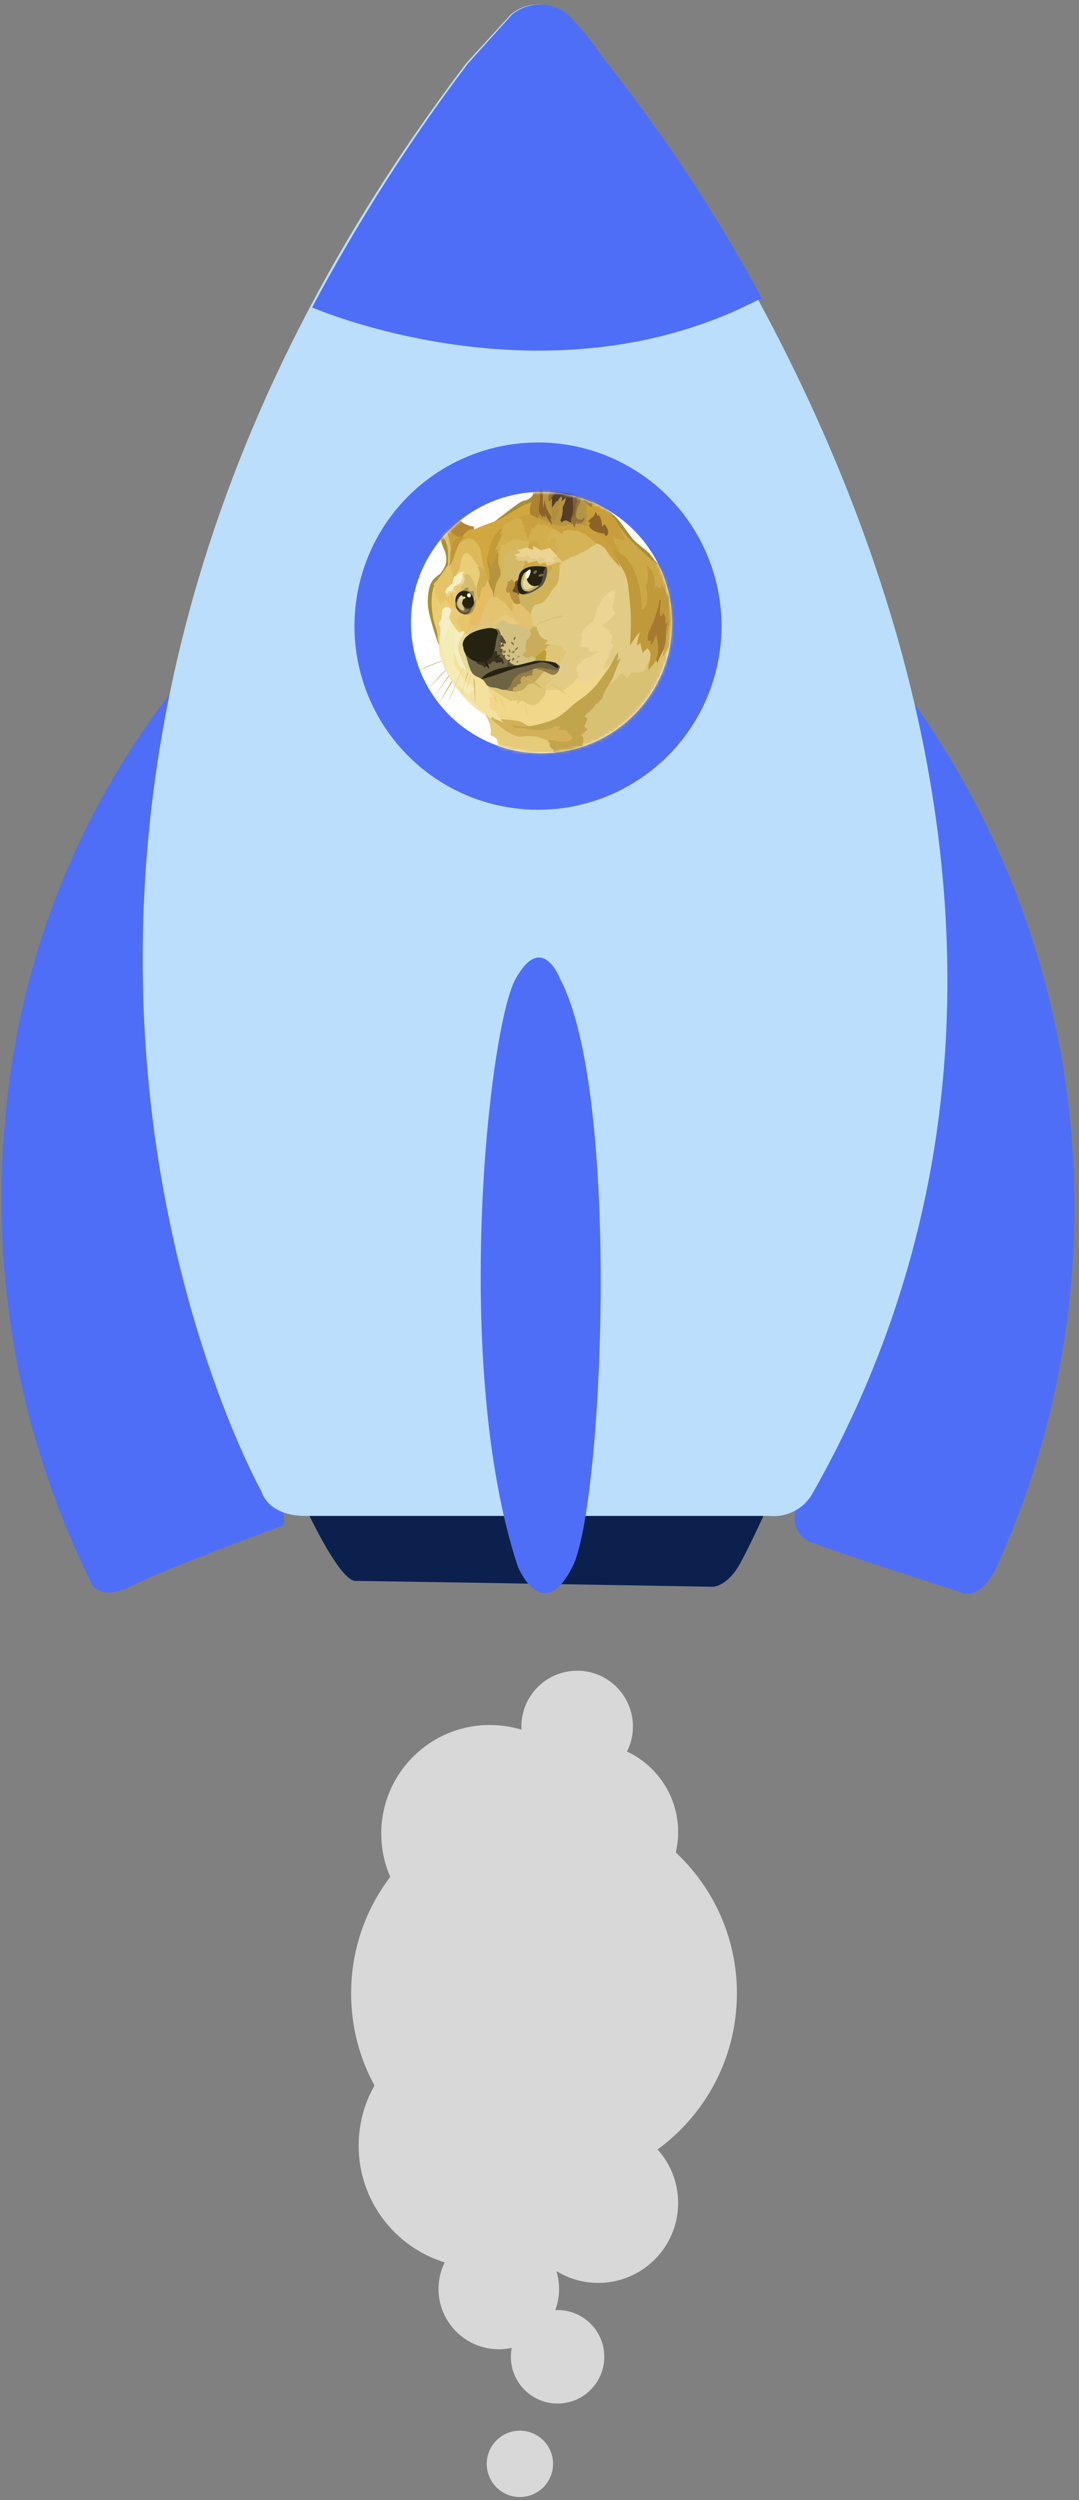 <svg xmlns="http://www.w3.org/2000/svg" xmlns:xlink="http://www.w3.org/1999/xlink" width="358" height="829" version="1.1" viewBox="0 0 358 829"><rect x="0" y="0" width="358" height="829" fill="#808080" stroke="none"/><title>Group 21</title><defs><ellipse id="path-1" cx="44.201" cy="43.48" rx="43.331" ry="43.329"/></defs><g id="Wallets" fill="none" fill-rule="evenodd" stroke="none" stroke-width="1"><g id="Group-21" transform="translate(0.224, 0.937)"><path id="Path" fill="#0C204E" fill-rule="nonzero" d="M189.963,420.996 C189.963,420.996 160.295,434.041 160.295,440.118 C160.295,446.196 158.367,558.706 158.367,558.706 C158.367,558.706 158.367,562.708 164.449,566.71 C170.531,570.713 202.869,584.943 202.869,584.943 L200.792,421.885 L189.963,420.996 Z" transform="translate(180.618, 502.97) rotate(-90) translate(-180.618, -502.97)"/><path id="Path" fill="#4F6EF7" fill-rule="nonzero" d="M299.164,225.362 C255.741,186.831 200.994,163.441 143.149,158.709 C90.752,153.876 38.039,163.601 -9.19,186.812 C-9.19,186.812 -17.131,188.872 -11.102,200.79 C-5.073,212.709 8.896,250.964 8.896,250.964 C8.896,250.964 12.866,253.024 20.954,246.992 C29.041,240.959 24.924,415.465 24.924,415.465 L14.925,421.497 C12.569,420.355 9.819,420.358 7.466,421.507 C5.113,422.655 3.418,424.822 2.867,427.383 C-1.103,437.535 -13.161,475.497 -13.161,475.497 C-13.161,475.497 -17.131,481.529 -5.073,487.562 C99.428,535.125 222.159,516.236 307.546,439.448 C453.562,313.645 299.164,225.362 299.164,225.362 Z" transform="translate(178.276, 335.501) rotate(-90) translate(-178.276, -335.501)"/><path id="Path" fill="#BADEFC" fill-rule="nonzero" d="M-62.574,339.874 C170.272,471.999 413.134,269.847 413.134,269.847 C418.43,266.329 423.363,262.297 427.861,257.809 C432.36,252.625 432.36,244.936 427.861,239.752 L411.808,225.071 C158.932,33.049 -61.838,157.1 -61.838,157.1 C-61.838,157.1 -69.938,159.009 -69.938,171.781 L-69.938,325.78 C-70.466,331.511 -67.588,337.021 -62.574,339.874 Z" transform="translate(180.618, 251.181) rotate(-90) translate(-180.618, -251.181)"/><path id="Path" fill="#4F6EF7" fill-rule="nonzero" d="M277.454,428.417 C277.454,428.417 293.478,422.497 277.454,413.617 C261.429,404.736 149.259,392.452 82.662,414.357 C82.662,414.357 62.668,422.497 82.662,432.561 C102.656,442.626 239.377,448.694 277.454,428.417 Z" transform="translate(179.176, 421.971) rotate(-90) translate(-179.176, -421.971)"/><path id="Path" fill="#4F6EF7" fill-rule="nonzero" d="M137.005,132.895 C165.419,117.635 192.397,99.877 217.617,79.835 C222.937,76.278 227.907,72.231 232.462,67.749 C236.726,62.392 236.726,54.829 232.462,49.472 L216.132,34.734 C190.575,15.404 163.521,-1.894 135.224,-17 L135.224,-17 C135.224,-17 101.079,61.264 138.193,131.863 L137.005,132.895 Z" transform="translate(178.276, 57.947) rotate(-90) translate(-178.276, -57.947)"/><ellipse id="Oval" cx="178.276" cy="206.678" fill="#4F6EF7" fill-rule="nonzero" rx="60.898" ry="60.895" transform="translate(178.276, 206.678) rotate(-90) translate(-178.276, -206.678)"/><g id="Group-8" transform="translate(179.466, 205.708) rotate(-90) translate(-179.466, -205.708) translate(135.466, 162.208)"><mask id="mask-2" fill="#fff"><use xlink:href="#path-1"/></mask><use id="Mask" fill="#FFF" fill-rule="nonzero" xlink:href="#path-1"/><g id="Group-20" mask="url(#mask-2)"><g id="Group-19"><g transform="translate(44.262, 49.92) rotate(-285) translate(-44.262, -49.92) translate(-9.738, -8.58) translate(0.389, 0.617)"><ellipse id="Oval" cx="43.612" cy="72.209" fill="#BA9F33" fill-rule="nonzero" rx="11.497" ry="11.51" transform="translate(43.612, 72.209) rotate(-15) translate(-43.612, -72.209)"/><path id="Path" fill="#CFB66C" d="M17.287,58.233 C16.946,57.922 16.587,57.61 16.256,57.299 C15.926,56.988 15.586,56.676 15.246,56.365 L14.235,55.403 C14.069,55.237 13.894,55.092 13.729,54.925 C13.564,54.78 13.37,54.614 13.204,54.468 C11.863,53.193 10.513,51.919 9.19,50.643 C10.561,51.899 11.902,53.145 13.273,54.419 L13.749,54.897 C13.914,55.061 14.089,55.208 14.255,55.373 L15.265,56.307 C15.605,56.618 15.936,56.93 16.276,57.269 C16.616,57.609 16.947,57.921 17.287,58.232 L17.287,58.233 Z" transform="translate(13.239, 54.438) rotate(-15) translate(-13.239, -54.438)"/><path id="Path" fill="#CFB66C" d="M0.884,59.33 C0.884,59.33 5.765,59.834 8.147,60.174 C10.354,60.485 17.257,61.543 17.257,61.543 L0.884,59.33 Z" transform="translate(9.071, 60.436) rotate(-15) translate(-9.071, -60.436)"/><path id="Path" fill="#CFB66C" d="M0.886,59.331 C2.257,59.447 3.628,59.592 4.999,59.738 C5.699,59.806 6.37,59.883 7.041,59.951 L8.071,60.068 C8.412,60.116 8.743,60.165 9.083,60.213 L13.167,60.864 L15.208,61.204 C15.879,61.321 16.55,61.448 17.25,61.564 C16.579,61.496 15.879,61.399 15.208,61.302 L13.167,61.01 L9.083,60.409 C8.742,60.36 8.412,60.291 8.071,60.243 L7.041,60.125 C6.37,60.057 5.67,59.96 4.999,59.882 C3.628,59.717 2.257,59.542 0.886,59.329 L0.886,59.331 Z" transform="translate(9.068, 60.446) rotate(-15) translate(-9.068, -60.446)"/><path id="Path" fill="#CFB66C" d="M17.868,62.48 C17.868,62.48 12.656,63.807 10.896,64.314 C9.165,64.791 3.923,66.389 3.923,66.389 L17.868,62.481 L17.868,62.48 Z" transform="translate(10.896, 64.435) rotate(-15) translate(-10.896, -64.435)"/><path id="Path" fill="#CFB66C" d="M17.864,62.476 C16.707,62.817 15.557,63.148 14.383,63.461 L10.902,64.396 C9.745,64.737 8.594,65.069 7.44,65.41 L5.709,65.887 C5.135,66.053 4.552,66.199 3.959,66.365 C4.532,66.173 5.116,65.976 5.69,65.81 L7.421,65.255 C8.578,64.894 9.729,64.553 10.882,64.192 C12.059,63.9 13.216,63.587 14.393,63.305 C15.511,63.022 16.688,62.74 17.864,62.476 L17.864,62.476 L17.864,62.476 Z" transform="translate(10.912, 64.421) rotate(-15) translate(-10.912, -64.421)"/><path id="Path" fill="#CFB66C" d="M5.331,69.612 C5.905,69.398 12.518,66.31 14.055,65.589 C14.824,65.228 17.06,64.433 17.06,64.433 L5.331,69.612 Z" transform="translate(11.196, 67.022) rotate(-15) translate(-11.196, -67.022)"/><path id="Path" fill="#CFB66C" d="M5.338,69.61 C5.844,69.417 6.321,69.182 6.806,68.957 L8.246,68.285 L11.134,66.892 C12.096,66.434 13.031,65.929 14.022,65.499 C14.528,65.285 15.034,65.109 15.539,64.944 L16.308,64.7 C16.571,64.632 16.814,64.554 17.078,64.486 C16.116,64.943 15.104,65.333 14.141,65.781 C13.179,66.259 12.196,66.649 11.204,67.077 L8.267,68.372 C7.281,68.772 6.319,69.201 5.338,69.61 L5.338,69.61 L5.338,69.61 Z" transform="translate(11.208, 67.048) rotate(-15) translate(-11.208, -67.048)"/><path id="Path" fill="#CFB66C" d="M6.398,71.965 C6.398,71.965 12.389,68.449 14.451,67.318 C15.53,66.715 19.022,64.98 19.022,64.98 L6.398,71.965 Z" transform="translate(12.71, 68.472) rotate(-15) translate(-12.71, -68.472)"/><path id="Path" fill="#CFB66C" d="M6.396,71.962 C7.407,71.339 8.438,70.705 9.469,70.063 L11.008,69.127 C11.533,68.816 12.039,68.524 12.574,68.212 C13.099,67.9 13.605,67.589 14.14,67.297 C14.394,67.139 14.661,67.002 14.937,66.888 L15.754,66.478 C16.833,65.953 17.913,65.416 19.051,64.958 C18.02,65.611 16.96,66.167 15.9,66.741 C15.375,67.033 14.84,67.296 14.314,67.588 C13.789,67.881 13.284,68.193 12.748,68.475 C12.223,68.787 11.717,69.079 11.183,69.361 L9.597,70.228 L6.398,71.962 L6.398,71.962 L6.396,71.962 Z" transform="translate(12.724, 68.46) rotate(-15) translate(-12.724, -68.46)"/><path id="Path" fill="#CFB66C" d="M19.161,65.352 C19.161,65.352 15.436,68.215 14.23,69.131 C13.024,70.046 9.474,72.618 9.474,72.618 L19.161,65.352 L19.161,65.352 Z" transform="translate(14.317, 68.985) rotate(-15) translate(-14.317, -68.985)"/><polygon id="Path" fill="#E2CC85" points="40.087 76.097 38.183 72.486 39.293 67.968 47.199 64.909 43.837 57.999 45.502 51.018 48.625 44.767 58.272 43.245 65.362 36.477 80.667 37.63 83.665 54.013 77.873 74.643 74.574 85.324 61.213 85.835 55.011 81.534 47.749 78.499" transform="translate(60.924, 61.156) rotate(-15) translate(-60.924, -61.156)"/><path id="Path" fill="#F1D789" d="M67.423,80.562 C67.423,80.562 65.575,81.409 62.423,81.215 C61.511,79.989 55.124,79.417 55.124,79.417 C55.124,79.417 54.326,79.174 52.916,79.759 C51.497,80.337 50.154,80.266 48.9,80.578 C47.646,80.889 46.401,79.255 45.439,78.914 C44.478,78.554 43.203,77.689 43.203,77.689 L40.511,77.426 L35.106,75.14 L26.521,66.577 L24.186,70.236 L23.464,74.763 L26.059,80.126 L33.048,86.5 L46.679,89.96 L54.76,87.574 L64.884,83.287 L67.423,80.561 L67.423,80.562 Z" transform="translate(45.444, 78.269) rotate(-15) translate(-45.444, -78.269)"/><polygon id="Path" fill="#F4ECB4" points="13.567 56.768 15.3 51.521 17.363 48.132 24.004 47.575 22.008 53.397 16.453 63.29 18.755 72.119 14.67 74.164 13.416 72.237 12.407 67.818 12.34 62.853" transform="translate(18.172, 60.869) rotate(-15) translate(-18.172, -60.869)"/><path id="Path" fill="#F3E19D" d="M24.013,86.328 L22.74,84.547 C22.74,84.547 22.4,83.7 22.595,82.96 C22.788,82.211 22.76,82.162 22.664,81.88 C22.567,81.597 21.75,80.624 21.799,79.787 C21.847,78.939 21.731,78.657 22.353,77.986 C23.005,77.333 22.811,76.204 22.811,76.204 L23.657,76.729 L23.849,76.437 C23.849,76.437 24.16,76.68 24.16,77.06 C24.228,76.535 23.947,74.101 24.589,73.546 C25.23,72.991 26.367,76.144 26.367,76.144 L25.669,71.569 L23.871,66.878 L20.673,62.596 L20.483,57.874 L20.483,57.465 C20.483,57.465 19.014,59.725 18.605,61.509 C18.313,62.735 19.012,64.224 18.866,65.987 C18.748,67.739 18.603,67.603 19.03,68.297 C19.457,68.991 20.498,70.418 20.089,71.45 C19.729,72.337 18.504,71.714 18.504,71.714 C18.504,71.714 18.261,72.434 17.93,72.697 C17.813,72.269 17.687,71.997 17.454,71.735 C17.434,71.901 17.386,72.125 17.386,72.125 C17.386,72.125 17.172,71.453 16.958,70.606 C16.668,69.477 16.357,67.988 16.075,67.189 C15.958,67.647 15.666,69.039 15.666,69.039 L15.831,71.181 L16.627,74.121 L17.395,76.045 L18.143,78.401 L18.793,79.983 L19.318,81.19 L19.774,83.906 L21.98,86.242 L23.157,86.767 L24.012,86.329 L24.012,86.329 L24.013,86.328 Z" transform="translate(21.016, 72.116) rotate(-15) translate(-21.016, -72.116)"/><path id="Path" fill="#F2E8B0" d="M16.019,53.317 C16.019,53.317 14.433,56.013 13.976,58.73 C13.519,61.447 13.109,64.318 13.396,68.017 C13.686,71.746 14.24,74.033 14.687,75.669 C15.455,78.385 17.446,82.161 17.446,82.161 L17.514,82.015 C17.179,81.38 16.912,80.711 16.717,80.02 C16.455,78.988 16.358,77.762 16.115,77.207 C15.901,76.652 15.542,76.175 15.367,75.493 C15.202,74.841 15.175,73.81 14.668,73.041 C14.454,72.729 14.191,71.912 14.114,71.094 C14.017,69.867 14.164,68.494 14.047,67.366 C13.834,65.487 13.689,64.212 13.883,63.228 C14.078,62.244 15.091,59.451 15.714,57.231 C16.123,55.809 15.88,54.612 16.629,53.375 C17.378,52.149 17.836,51.068 18.001,50.318 C18.193,49.637 16.017,53.317 16.017,53.317 L16.017,53.317 L16.019,53.317 Z" transform="translate(15.657, 66.198) rotate(-15) translate(-15.657, -66.198)"/><path id="Path" fill="#F5EEC0" d="M21.499,50.841 C21.499,50.841 20.682,51.085 20.293,51.514 C19.904,51.923 19.739,52.263 19.213,52.955 C18.688,53.646 18.658,54.211 18.23,55.077 C17.802,55.924 16.858,57.2 16.741,57.657 C16.625,58.115 16.43,60.257 16.186,61.269 C15.972,62.282 16.429,63.528 16.429,63.528 L16.982,63.41 C16.982,63.41 16.982,64.131 17.536,64.618 C18.09,65.095 18.188,63.001 18.188,63.001 L20.262,56.001 L23.383,53.878 L23.724,52.164 L21.498,50.841 L21.498,50.841 L21.499,50.841 Z" transform="translate(19.927, 57.765) rotate(-15) translate(-19.927, -57.765)"/><path id="Path" fill="#E6DB9D" d="M23.499,53.419 C23.499,53.419 22.031,53.517 21.312,54.043 C21.02,54.257 20.903,54.432 20.592,54.696 C20.018,55.173 19.434,55.611 19.153,56.236 C18.841,56.859 18.5,57.803 18.266,59.585 C18.169,60.335 18.168,61.026 18.1,61.63 C18.003,62.447 17.857,63.099 17.934,63.555 C18.031,64.489 18.994,64.976 19.087,66.037 L21.081,65.024 L22.96,57.615 L26.948,55.11 L24.693,52.58 L23.497,53.415 L23.497,53.415 L23.499,53.419 Z" transform="translate(22.43, 59.308) rotate(-15) translate(-22.43, -59.308)"/><path id="Path" fill="#E5CB7A" d="M22.616,102.048 C22.625,101.974 22.633,101.901 22.641,101.826 C22.933,99.323 22.983,97.426 23.197,96.239 C23.509,94.555 23.723,93.928 23.674,93.298 C23.607,92.286 23.529,91.546 23.627,90.767 C23.773,89.735 24.785,88.508 24.756,87.661 C24.737,86.989 24.396,86.552 24.105,86.143 C23.813,85.735 23.58,85.394 23.58,85.394 C23.58,85.394 25.574,84.021 25.557,78.491 C25.597,78.502 25.637,78.519 25.673,78.54 L26.654,81.333 L27.325,82.15 L29.9,86.958 L33.215,90.18 L38.114,93.478 L41.186,96.825 L41.494,105.752 L37.476,110.971 L36.818,112.163 C31.594,109.539 26.804,106.127 22.616,102.047 L22.616,102.048 Z" transform="translate(32.055, 95.327) rotate(-15) translate(-32.055, -95.327)"/><path id="Path" fill="#D8C173" d="M35.115,100.958 C35.115,100.958 35.183,99.848 36.098,99.127 C36.244,99.37 36.34,99.605 36.312,99.779 C36.477,99.488 37.635,97.618 40.251,97.13 C42.867,96.652 43.499,94.744 43.499,94.744 L49.052,89.69 L55.404,83.837 L63.125,81.118 L66.734,80.231 C66.734,80.231 66.801,80.494 66.665,81.078 C67.336,81.03 68.824,80.688 70.37,80.142 C70.992,79.899 71.576,79.801 71.887,80.123 C72.344,80.55 72.412,81.563 72.44,82.166 C73.189,82 74.054,81.28 74.748,81.348 C75.857,81.464 76.838,82.769 77.966,82.768 C79.454,82.768 80.125,81.852 81.166,81.131 C81.789,80.703 82.683,80.168 83.189,79.807 C84.395,78.92 97.153,75.012 97.153,75.012 L101.626,75.303 L102.344,80.112 L101.955,92.683 C101.908,92.729 101.86,92.776 101.812,92.822 L81.472,103.463 L53.28,107.799 C46.966,106.768 40.873,104.672 35.261,101.599 L35.117,100.957 L35.117,100.957 L35.115,100.958 Z" transform="translate(68.73, 91.406) rotate(-15) translate(-68.73, -91.406)"/><path id="Path" fill="#F1D789" d="M26.62,105.228 C27.021,104.389 27.382,103.687 27.445,103.437 C27.495,103.942 27.586,105.052 27.77,106.231 C27.383,105.901 27,105.567 26.62,105.227 L26.62,105.228 Z" transform="translate(27.195, 104.834) rotate(-15) translate(-27.195, -104.834)"/><path id="Path" fill="#E0CD81" d="M46.175,105.185 L49.822,104.169 L50.132,104.266 C50.132,104.266 50.298,104.364 50.298,104.694 C50.755,104.431 51.144,104.479 51.426,104.305 C51.571,104.616 51.716,105.648 52.359,105.774 C53.029,105.92 53.749,105.482 54.479,104.927 C55.198,104.352 56.017,103.631 56.637,103.339 C56.865,103.758 57.066,104.19 57.24,104.633 C58.057,103.981 59.477,101.333 61.5,101.38 C62.085,99.997 63.062,98.816 64.31,97.982 C66.187,96.706 67.363,96.608 68.831,96.725 C69.415,95.966 70.134,95.322 70.952,94.826 C71.195,94.923 71.866,95.332 72.702,94.942 C73.548,94.553 74.501,93.043 75.756,92.848 C76.432,92.755 77.119,92.899 77.701,93.256 C77.701,93.256 81.355,89.623 83.877,88.416 C83.779,88.124 83.585,87.024 86.542,84.589 C86.707,84.735 86.59,85.144 86.707,85.166 C86.755,85.166 87.476,84.855 88.389,84.153 C89.518,83.306 90.869,82.419 91.686,82.176 C93.224,81.718 94.856,82.652 94.856,82.652 C94.995,82.554 95.149,82.482 95.313,82.437 C95.701,82.369 95.983,82.32 96.198,82.244 C96.178,82.751 96.46,83.617 96.197,84.367 C96.501,84.538 96.824,84.675 97.158,84.775 C96.993,85.135 96.633,86.05 96.03,86.489 C96.535,86.732 96.603,87.014 97.323,87.258 C97.031,87.667 96.553,88.369 96.34,88.799 C96.126,89.257 95.357,91.155 95.016,91.875 C94.656,92.596 94.17,93.92 93.936,94.186 C93.702,94.452 92.856,95.578 92.205,96.133 C92.782,95.918 95.142,95.197 96.143,94.924 C95.845,95.362 94.334,97.607 92.88,99.765 C78.809,108.212 61.792,110.19 46.171,105.195 L46.175,105.185 Z" transform="translate(71.747, 94.976) rotate(-15) translate(-71.747, -94.976)"/><path id="Path" fill="#DFC57C" d="M21.723,51.501 C21.723,51.501 20.878,51.501 20.712,51.618 C20.547,51.735 21.558,51.978 21.869,52.095 C22.18,52.211 22.851,52.746 23.026,53.175 C23.191,53.584 29.102,55.966 29.102,55.966 L33.283,55.751 L34.725,53.756 L31.984,51.353 L33.909,45.677 L31.361,46.086 L25.234,49.746 L22.161,50.925 L21.723,51.501 L21.723,51.501 Z" transform="translate(27.71, 50.822) rotate(-15) translate(-27.71, -50.822)"/><path id="Path" fill="#E5CC7C" d="M31.741,51.298 C31.864,51.498 32.084,51.616 32.318,51.609 C33.183,51.609 33.98,51.823 34.311,52.261 C34.865,52.962 36.4,55.2 36.4,55.2 L40.075,56.523 L40.314,52.19 L36.299,49.398 L31.728,51.083 L31.728,51.298 L31.739,51.298 L31.741,51.298 Z" transform="translate(36.021, 52.96) rotate(-15) translate(-36.021, -52.96)"/><path id="Path" fill="#D2C281" d="M32.935,52.764 C32.935,52.764 33.605,52.812 34.451,52.5 C35.297,52.188 36.688,51.516 37.291,51.779 C38.136,52.139 37.961,53.268 38.875,54.281 C39.429,54.904 40.44,54.885 41.014,55.556 C41.587,56.228 43.561,55.916 43.561,55.916 L44.308,59.958 L41.303,63.815 L40.318,68.604 L36.256,68.606 L32.545,67.133 L30.719,62.706 L31.634,58.227 L32.935,52.764 L32.935,52.764 Z" transform="translate(37.513, 60.163) rotate(-15) translate(-37.513, -60.163)"/><path id="Path" fill="#E2C270" d="M38.737,51.63 C38.838,51.661 38.943,51.678 39.048,51.679 C38.932,51.776 38.688,51.99 38.785,52.545 C38.882,53.1 39.193,53.801 38.931,54.229 C39.14,54.458 39.296,54.731 39.388,55.027 C39.553,55.505 39.601,55.942 40.68,56.01 C40.524,56.106 40.381,56.221 40.252,56.351 C40.252,56.351 41.001,57.003 41.38,57.606 C41.769,57.589 42.799,57.268 42.799,57.268 L43.013,57.414 L43.47,57.222 C43.47,57.222 43.043,57.056 43.354,56.015 C43.646,55.1 43.909,55.148 43.931,55.08 C43.954,55.012 44.146,54.048 44.146,53.659 C44.292,53.153 44.409,51.615 44.409,51.615 L44.099,48.217 L42.35,47.157 L40.927,45.782 L39.584,48.313 L38.7,49.196 L38.631,51.386 L38.737,51.63 L38.737,51.63 Z" transform="translate(41.52, 51.694) rotate(-15) translate(-41.52, -51.694)"/><path id="Path" fill="#CCB360" d="M39.786,44.474 C39.786,44.474 40.097,45.359 40.214,46.041 C40.255,45.908 40.278,45.771 40.282,45.632 C40.282,45.632 40.525,46.976 40.572,47.531 C40.67,47.511 40.765,47.482 40.787,47.579 C40.808,47.676 41.03,48.757 40.978,49.36 C41.383,48.691 41.944,48.13 42.612,47.724 C43.001,47.48 43.458,47.218 43.935,47.198 C44.684,47.178 45.228,47.675 46.123,47.674 C48.281,47.674 50.236,46.086 51.675,45.599 C52.735,45.238 53.649,44.975 54.291,44.391 C54.603,44.128 55.157,43.544 55.663,42.677 C56.334,41.521 57.034,40.516 57.735,40.389 C57.418,40.447 57.096,40.47 56.774,40.457 C56.774,40.457 56.988,40.243 57.351,39.951 C57.713,39.659 58.148,39.298 58.77,39.298 C59.879,39.298 60.433,39.463 61.055,39.462 C61.677,39.443 62.037,39.297 62.037,39.297 C62.037,39.297 62.689,39.754 64.156,39.754 C65.625,39.773 66.607,39.899 67.375,39.967 C68.144,40.036 70.72,39.752 71.459,39.773 C71.941,39.792 72.414,39.907 72.85,40.114 L70.47,33.184 L61.914,25.698 L56.818,29.311 L48.977,37.16 L41.392,39.976 L39.807,41.758 L39.806,44.474 L39.786,44.474 Z" transform="translate(56.318, 37.529) rotate(-15) translate(-56.318, -37.529)"/><path id="Path" fill="#D5B457" d="M55.917,38.782 C55.917,38.782 56.131,38.568 56.49,38.276 C56.849,37.984 57.288,37.623 57.91,37.623 C59.018,37.623 59.572,37.788 60.195,37.788 C60.817,37.768 61.177,37.622 61.177,37.622 C61.177,37.622 61.829,38.079 63.296,38.078 C64.765,38.097 65.747,38.223 66.515,38.291 C67.284,38.359 69.86,38.076 70.599,38.097 C71.081,38.115 71.554,38.231 71.989,38.437 L70.911,35.312 L69.658,32.928 L66.081,29.006 C66.081,29.006 61.787,26.476 61.754,26.457 C61.735,26.438 60.267,26.049 60.267,26.049 L56.377,28.406 L52.844,37.548 L52.776,39.474 L55.06,40.554 C55.634,39.591 56.267,38.82 56.86,38.723 C56.324,38.781 55.916,38.781 55.916,38.781 L55.916,38.781 L55.917,38.782 Z" transform="translate(62.382, 33.301) rotate(-15) translate(-62.382, -33.301)"/><path id="Path" fill="#D2B257" d="M58.585,42.609 C58.245,42.629 57.964,42.561 57.885,42.318 C57.594,41.5 57.361,41.384 57.117,41.384 C56.872,41.384 56.543,41.909 56.347,41.958 C56.152,42.006 55.92,41.354 55.92,41.354 L55.706,41.257 C55.706,41.257 54.451,42.075 53.566,43.039 C52.681,44.003 51.232,45.64 50.58,45.931 C49.929,46.223 47.692,46.322 46.927,46.487 C46.161,46.653 45.312,47.209 45.196,47.335 C45.079,47.462 45.537,47.598 45.605,47.724 C45.672,47.841 44.855,47.792 44.787,47.917 C44.739,48.014 44.979,48.569 45.098,48.851 C45.307,48.747 45.536,48.69 45.769,48.685 C46.518,48.666 47.062,49.162 47.956,49.162 C50.115,49.161 52.07,47.573 53.509,47.086 C54.569,46.726 55.484,46.462 56.125,45.878 C56.436,45.615 56.991,45.031 57.497,44.164 C57.866,43.57 58.227,43.015 58.587,42.606 L58.587,42.606 L58.585,42.609 Z" transform="translate(51.684, 45.209) rotate(-15) translate(-51.684, -45.209)"/><path id="Path" fill="#D2B159" d="M38.544,96.322 C38.544,96.322 38.352,95.601 36.571,93.743 C36.065,93.217 35.755,92.78 35.414,92.468 C34.569,91.669 34.073,91.456 33.47,90.998 C32.148,90.016 30.709,90.016 29.601,88.809 C28.494,87.603 27.203,85.297 26.306,82.94 C25.423,80.585 25.179,79.835 25.179,79.767 C25.179,79.699 25.423,79.241 25.734,79.309 C26.045,79.377 26.044,79.981 26.123,80.127 C26.277,80.366 26.453,80.59 26.647,80.798 C27.104,81.324 27.755,81.953 28.086,82.891 C28.018,82.092 27.746,81.207 27.746,81.207 C27.746,81.207 29.457,82.287 30.915,83.415 C32.383,84.544 32.985,84.934 33.414,85.653 C33.842,86.373 34.852,88.272 35.336,88.827 C35.819,89.382 42.449,91.472 42.449,91.472 L45.603,93.826 L47.168,97.261 L45.941,99.187 L43.588,99.694 L39.767,97.982 L38.544,96.321 L38.544,96.321 L38.544,96.322 Z" transform="translate(36.173, 89.498) rotate(-15) translate(-36.173, -89.498)"/><path id="Path" fill="#C2A44D" d="M31.179,80.359 C31.179,80.359 31.976,81.634 33.92,82.84 C35.67,83.901 38.441,84.864 40.911,85.437 C42.33,85.778 43.749,86.04 45.023,86.059 C48.455,86.106 50.818,85.123 53.746,84.8 C55.331,84.634 57.276,84.507 59.298,84.028 C61.894,83.404 63.431,82.702 65.522,81.716 C67.039,81.015 68.43,80.489 69.558,79.816 C71.143,78.881 72.3,77.84 73.643,77.528 C73.477,77.985 73.302,78.803 71.979,79.651 C72.679,79.63 73.642,79.582 73.642,79.582 C73.642,79.582 72.709,80.137 71.065,81.384 C70.053,82.154 68.711,83.458 67.34,84.325 C66.454,84.88 65.491,85.288 64.859,85.62 C63.321,86.468 62.7,86.896 61.689,87.932 C62.048,87.912 62.078,87.932 62.078,87.932 C62.078,87.932 60.804,88.098 59.89,88.584 C59.698,88.584 59.365,88.516 58.781,88.682 C58.324,88.828 57.721,89.16 57.099,89.335 C56.214,89.598 55.923,89.481 55.923,89.481 L56.068,89.773 C56.068,89.773 54.914,89.754 54.53,89.793 C54.598,89.812 54.579,89.842 54.579,89.842 C54.511,89.853 54.446,89.876 54.386,89.91 C54.201,90.03 53.998,90.119 53.784,90.173 C53.667,90.192 53.57,90.192 53.423,90.222 C53.472,90.338 53.851,90.991 54.026,91.376 C53.881,91.474 51.692,93.13 51.692,93.13 C51.76,93.237 51.815,93.351 51.857,93.471 C51.925,93.684 51.954,93.996 52.022,94.142 C52.187,94.434 52.284,94.482 52.284,94.482 C52.284,94.482 52.022,94.531 51.564,94.648 C51.176,94.746 50.699,94.911 50.026,95.009 C49.819,95.036 49.612,95.052 49.404,95.058 C49.501,95.272 49.928,96.089 49.14,97.034 C48.352,97.978 48.109,98.115 47.866,98.719 C47.744,98.626 47.613,98.545 47.477,98.475 C47.215,98.358 46.855,98.184 46.728,97.95 C46.655,98.262 46.557,98.568 46.436,98.865 C46.193,99.517 45.833,100.16 45.765,100.646 C45.503,100.355 45.017,99.78 44.346,99.897 C43.675,100.014 43.14,100.93 43.023,101.193 C43.023,101.027 42.907,100.901 42.878,101.095 C42.858,101.31 42.488,103.548 40.426,105.36 C40.407,104.902 40.407,103.89 40.358,103.559 C40.166,103.752 39.931,104.036 38.53,104.64 C37.159,105.244 37.376,105.848 37.376,105.848 C37.376,105.848 37.26,104.885 37.999,103.871 C38.748,102.859 39.205,102.381 39.205,102.304 C39.193,102.225 39.159,102.15 39.108,102.089 C39.01,101.992 38.816,101.875 38.816,101.797 C38.933,101.749 40.09,101.194 40.022,100.045 C39.955,99.013 39.518,98.478 39.207,98.098 C39.158,98.05 39.664,97.689 39.596,97.573 C39.547,97.505 38.925,97.047 38.847,96.803 C38.866,96.657 38.898,96.514 38.945,96.375 C39.013,96.16 39.062,96.014 39.043,95.868 C38.994,95.625 38.731,94.953 38.654,94.885 C38.722,94.905 39.208,94.885 39.208,94.885 C39.208,94.885 38.819,94.262 38.751,93.97 C38.682,93.678 38.537,92.909 38.46,92.763 C38.625,92.783 39.033,92.811 39.033,92.763 C39.053,92.617 38.674,92.374 38.841,92.186 C38.958,92.205 39.182,92.302 39.395,92.575 C39.278,92.263 39.084,91.66 38.676,91.417 C38.868,91.349 39.522,91.173 40.095,91.513 C40.669,91.854 40.864,92.331 40.864,92.331 C40.864,92.331 41.204,92.594 41.73,92.983 C42.332,93.46 43.1,94.138 44.325,94.617 C44.588,94.763 45.258,94.763 45.745,94.666 C45.957,94.615 46.16,94.533 46.348,94.422 C46.415,94.382 46.487,94.349 46.562,94.325 C46.457,94.114 46.337,93.913 46.202,93.721 C46.368,93.721 46.562,93.741 46.562,93.741 C46.562,93.741 46.679,93.477 46.154,92.971 C46.271,92.854 46.417,92.778 46.417,92.581 C46.251,92.562 45.96,92.319 45.892,92.221 C45.989,92.153 46.135,91.929 46.3,91.861 C46.154,91.744 45.795,91.257 45.629,91.209 C45.787,91.15 45.94,91.079 46.087,90.995 C46.087,90.995 45.27,90.781 45.007,90.606 C44.745,90.413 44.356,90.08 44.123,89.983 C43.879,89.885 43.452,89.837 43.277,89.642 C43.442,89.691 43.705,89.642 43.899,89.642 C44.045,89.642 44.113,89.661 44.162,89.661 C44.142,89.593 44.142,89.447 44.522,89.399 C44.704,89.371 44.882,89.315 45.047,89.233 C45.047,89.233 44.687,89.214 44.278,88.824 C43.869,88.435 43.529,88.124 43.296,88.075 C43.053,88.027 42.596,88.241 42.314,88.221 C41.925,88.173 41.76,87.978 41.76,87.978 C41.76,87.978 40.467,88.095 37.599,86.344 C35.12,84.826 34.041,83.484 34.041,83.484 C33.809,83.399 33.584,83.295 33.37,83.172 C32.437,82.686 31.144,81.674 31.184,80.349 L31.184,80.349 L31.179,80.359 Z" transform="translate(52.411, 91.688) rotate(-15) translate(-52.411, -91.688)"/><path id="Path" fill="#CAA13E" d="M51.949,17.032 C52.174,17.105 52.374,17.24 52.526,17.421 C52.983,17.947 53.274,18.939 52.234,20.001 C52.642,20.147 52.81,20.193 53.167,20.146 C52.807,20.575 51.99,21.491 51.941,22.289 C51.892,22.941 52.3,23.136 52.3,23.136 C52.3,23.136 51.678,23.856 51.649,25.061 C51.943,24.729 52.264,24.423 52.61,24.146 C53.33,23.571 54.322,22.919 54.993,22.51 C54.984,22.681 55.007,22.853 55.061,23.016 C55.061,23.016 56.315,21.983 57.369,22.441 C57.845,22.655 57.631,23.327 57.631,23.327 C57.631,23.327 58.283,23.083 58.74,23.541 C59.196,23.998 59.842,25.178 60.173,25.635 C60.319,25.85 60.698,26.258 61.086,26.891 C61.617,27.776 62.059,28.712 62.408,29.684 C62.428,29.177 62.554,28.389 63.994,28.885 C65.433,29.391 67.065,30.452 68.436,32.541 C69.806,34.631 70.145,36.99 70.835,37.889 C71.535,38.755 72.254,40.195 72.302,40.799 C72.351,41.403 72.088,43.349 73.525,48.615 C73.934,46.98 74.557,43.348 74.557,43.348 L74.899,40.145 L75.291,30.235 L64.958,21.641 L56.88,15.774 L51.619,16.282 L51.949,17.031 L51.949,17.031 L51.949,17.032 Z" transform="translate(63.455, 32.195) rotate(-15) translate(-63.455, -32.195)"/><path id="Path" fill="#B59544" d="M67.548,31.446 C67.548,31.446 67.403,30.483 64.973,28.848 C62.542,27.233 60.646,27.233 58.897,25.861 C57.555,24.781 56.156,22.299 55.244,21.481 C54.36,20.674 54.215,18.337 54.215,18.337 L57.201,15.834 L61.642,9.408 L65.397,5.269 L67.194,7.771 L69.693,10.71 L71.081,16.609 L71.584,25.244 L67.544,31.446 L67.548,31.446 Z" transform="translate(62.9, 18.358) rotate(-15) translate(-62.9, -18.358)"/><path id="Path" fill="#C89D3A" d="M74.418,38.861 C74.492,37.551 74.331,36.239 73.942,34.987 C73.302,32.991 71.903,29.448 71.252,28.121 C70.99,26.651 71.185,26.534 71.467,26.369 C71.749,26.203 72.81,25.598 73.391,23.477 C73.972,21.356 75.774,21.286 75.774,21.286 L76.883,20.468 L78.564,24.682 L80.03,28.489 L80.486,31.399 L80.826,33.881 L80.027,39.129 L76.088,42.693 L74.417,38.861 L74.417,38.861 L74.418,38.861 Z" transform="translate(75.977, 31.581) rotate(-15) translate(-75.977, -31.581)"/><path id="Path" fill="#CEB052" d="M38.763,107.74 L38.763,107.632 C38.845,107.581 38.917,107.515 38.976,107.439 C39.044,107.342 39.094,107.225 39.142,107.196 C39.239,107.147 39.696,107.003 39.939,107.049 C40.182,107.096 40.824,107.36 41.165,107.341 C41.864,107.321 42.681,106.785 43.975,107.029 C45.919,107.388 46.376,108.712 47.504,109.461 C48.273,109.987 49.069,109.752 49.185,109.752 L49.448,109.752 C49.496,109.752 49.856,109.343 50.051,109.363 C50.44,109.382 50.478,109.704 50.721,109.723 C51.295,109.791 52.404,109.43 52.958,109.577 C53.292,109.681 53.553,109.943 53.658,110.276 C53.775,110.636 53.677,111.094 53.395,111.357 C52.792,111.912 52.218,112.438 52.101,112.898 C52.25,113.011 52.392,113.132 52.528,113.26 C47.718,112.034 43.089,110.18 38.763,107.745 L38.763,107.74 Z" transform="translate(46.234, 110.113) rotate(-15) translate(-46.234, -110.113)"/><path id="Path" fill="#CCA847" d="M77.066,76.056 C77.066,76.056 78.583,74.031 79.109,73.028 C79.634,71.994 77.451,58.903 77.451,58.903 L81.851,44.485 L81.735,39.792 C81.735,39.792 81.951,35.46 82.457,33.581 C83.06,34.661 84.937,35.965 85.345,36.656 C85.537,35.332 86.191,32.538 86.096,29.559 C86.455,30.114 87.318,35.692 87.318,35.692 L88.183,39.449 L89.309,43.44 L90.562,47.655 L91.31,50.566 L91.737,51.266 L92.097,52.493 L92.437,53.817 L93.418,56.922 L93.994,59.472 L94.449,64.096 C94.549,64.45 94.62,64.811 94.663,65.177 C94.682,65.683 94.595,65.975 94.595,66.063 C94.595,66.151 94.76,67.172 94.692,67.942 C94.594,68.712 94.594,69.314 93.99,69.867 C93.387,70.42 93.007,73.722 93.007,73.722 L91.928,73.003 C91.928,73.003 92.142,72.019 91.637,71.124 C91.131,70.229 90.15,70.044 89.595,70.19 C89.041,70.307 87.933,70.482 87.573,70.794 C87.232,71.105 86.396,72.07 85.627,72.508 C84.666,73.086 83.099,73.132 82.263,73.327 C81.417,73.52 80.484,74.098 79.501,74.768 C78.73,75.268 77.917,75.698 77.07,76.053 L77.07,76.053 L77.066,76.056 Z" transform="translate(85.887, 52.808) rotate(-15) translate(-85.887, -52.808)"/><path id="Path" fill="#C39D3C" d="M84.768,96.214 C84.768,96.214 84.833,96.256 84.956,96.324 C91.865,93.081 98.057,88.486 103.164,82.809 C103.109,80.839 103.038,78.82 102.958,78.072 C102.794,76.485 102.911,74.869 102.863,73.934 C102.815,73 102.291,69.194 102.048,68.211 C101.786,67.228 101.28,66.741 101.203,66.741 C101.135,66.761 100.725,68.591 100.725,69.051 C100.725,69.511 100.627,70.619 100.627,70.901 C100.559,70.881 100.53,70.709 100.53,70.638 C100.433,70.881 100.316,71.31 100.267,71.359 C100.219,71.408 100.335,70.95 100.267,70.853 C100.2,70.755 100.075,70.804 100.102,70.561 C100.114,70.416 100.137,70.273 100.17,70.133 C100.17,70.133 99.878,70.561 99.665,71.651 C99.45,72.732 99.45,72.761 99.373,72.858 C99.305,72.976 98.915,73.365 98.896,73.511 C98.876,73.773 99.256,74.036 99.284,74.182 C99.304,74.426 98.944,75.555 98.827,76.107 C98.71,76.66 98.758,77.743 98.634,78.298 C98.536,78.804 98.441,79.096 98.108,79.31 C98.351,79.359 98.585,79.427 98.585,79.427 C98.585,79.427 98.924,80.867 98.059,82.094 C97.748,82.522 97.67,82.718 97.339,83.107 C96.687,83.827 96.181,84.648 96.132,85.181 C96.099,85.024 96.076,84.864 96.064,84.704 C96.064,84.704 95.053,85.882 94.625,86.554 C94.071,87.421 93.302,87.372 93.086,87.587 C92.87,87.801 92.823,88.19 92.894,88.502 C92.701,88.55 92.34,88.619 92.096,89.368 C91.979,89.757 91.687,90.139 91.23,90.401 C90.773,90.663 90.219,90.742 89.937,90.81 C90.179,90.878 90.277,90.878 90.394,90.955 C90.248,91.199 89.577,91.579 88.828,92.066 C88.079,92.524 87.719,93.195 87.534,93.634 C87.341,94.042 87.057,94.306 86.6,94.355 C86.793,94.471 87.077,94.743 87.223,94.831 C87.009,94.88 86.646,94.88 85.997,95.435 C85.317,96 85.083,96.166 84.772,96.215 L84.772,96.215 L84.768,96.214 Z" transform="translate(93.966, 81.532) rotate(-15) translate(-93.966, -81.532)"/><path id="Path" fill="#D2BA6B" d="M76.586,105.118 C76.958,104.857 77.362,104.643 77.787,104.481 C79.303,103.877 80.908,103.76 81.54,103.565 C82.143,103.372 82.619,103.106 83.368,102.96 C83.348,103.131 83.331,103.292 83.313,103.443 C81.106,104.138 78.858,104.698 76.583,105.118 L76.586,105.118 Z" transform="translate(79.975, 104.039) rotate(-15) translate(-79.975, -104.039)"/><path id="Path" fill="#C0993A" d="M92.855,63.158 C92.855,63.158 92.543,64.842 91.989,65.903 C91.434,66.965 90.834,68.434 90.834,68.434 C90.838,68.103 90.877,67.773 90.951,67.451 C90.251,67.86 88.549,68.844 88.066,69.282 C87.609,69.691 86.84,70.412 86.646,70.753 C87.103,69.409 87.58,68.202 87.658,67.647 C86.958,68.153 83.689,70.851 81.988,72.633 L76.687,76.928 C76.075,77.259 75.445,77.554 74.8,77.813 C73.886,78.202 72.807,78.534 72.009,78.846 C72.224,78.271 72.564,77.764 73.041,77.278 C73.547,76.801 75.064,75.155 75.297,74.389 C75.512,73.591 75.56,73.114 75.279,72.442 C75.016,72.51 74.413,72.54 74.005,72.657 C73.597,72.774 73.159,73.212 73.159,73.212 C73.159,73.212 73.47,71.43 74.142,69.746 C73.636,69.765 72.771,69.911 72.771,69.911 C72.771,69.911 73.977,67.886 76.041,66.475 C75.409,66.609 74.791,66.802 74.193,67.049 C72.988,67.556 71.665,68.306 70.683,68.715 C71.237,67.944 75.128,62.386 77.445,57.206 C79.754,52.036 80.616,50.712 81.123,47.937 C81.386,46.564 81.316,44.536 81.387,42.719 C81.456,40.918 81.68,39.302 81.535,38.221 C82.137,38.971 84.392,41.082 84.468,45.804 C84.535,50.525 82.306,56.903 79.942,60.34 C80.519,60.505 82.014,60.7 83.55,58.028 C85.087,55.357 85.069,54.611 85.623,53.501 C85.691,54.056 85.671,54.25 85.671,54.25 C85.671,54.25 87.909,51.534 88.97,48.116 C89.183,49.586 89.815,50.881 88.822,53.578 C87.936,56.012 86.779,56.606 86.779,56.606 C86.779,56.606 87.353,56.509 88.199,56.002 C88.345,56.362 88.316,56.772 88.558,56.917 C88.801,57.062 89.132,57.306 89.181,57.54 C89.443,57.15 89.851,56.653 89.978,56.284 C89.881,57.054 89.812,60.421 90.169,62.134 C90.918,62.066 91.686,62.017 92.211,60.663 C91.851,61.988 91.851,62.786 92.094,63.915 C92.492,63.643 92.852,63.156 92.852,63.156 L92.852,63.156 L92.855,63.158 Z" transform="translate(81.769, 58.534) rotate(-15) translate(-81.769, -58.534)"/><path id="Path" fill="#A88F33" d="M55.952,17.109 C55.952,17.109 55.203,17.421 53.929,17.421 C52.821,17.421 53.132,16.993 51.401,16.994 C48.738,16.995 39.431,18.538 37.798,18.517 C36.737,18.498 41.375,18.973 41.375,18.973 L53.229,19.135 L55.611,18.941 L56.497,17.138 L55.952,17.109 Z" transform="translate(47.068, 18.064) rotate(-15) translate(-47.068, -18.064)"/><path id="Path" fill="#E3C571" d="M32.532,44.858 C32.532,44.858 31.014,46.017 30.373,46.903 C29.731,47.79 29.39,48.373 28.66,49.094 C28.832,49.1 29.003,49.077 29.166,49.026 C29.166,49.026 29.166,49.218 29.049,49.269 C29.254,49.246 29.457,49.317 29.603,49.461 C29.389,49.578 28.806,50.163 29.262,50.854 C29.602,51.379 30.322,51.427 30.322,51.427 C30.322,51.427 30.157,51.905 30.847,51.856 C32.335,51.787 33.998,51.134 34.766,51.299 C35.535,51.492 35.972,51.562 36.516,52.507 C37.092,53.441 37.595,53.587 37.595,53.587 C37.595,53.587 37.935,52.72 37.858,51.425 C38.137,50.728 38.292,49.986 38.316,49.235 L37.811,45.507 L35.606,42.713 L32.746,44.301 L32.532,44.856 L32.532,44.858 Z" transform="translate(33.488, 48.15) rotate(-15) translate(-33.488, -48.15)"/><path id="Path" fill="#D8B65B" d="M32.84,41.396 C32.84,41.396 33.054,41.902 33.949,41.95 C33.851,42.164 33.851,42.194 33.88,42.359 C33.9,42.524 33.928,42.767 33.928,42.767 C34.027,42.72 34.116,42.654 34.191,42.575 C34.24,42.789 34.142,43.129 34.191,43.373 C34.221,43.521 34.27,43.665 34.336,43.801 C34.351,43.768 34.367,43.735 34.385,43.704 C34.404,43.655 34.577,44.23 35.056,44.666 C35.055,44.599 35.072,44.533 35.104,44.474 C35.111,44.596 35.152,44.714 35.221,44.815 C35.185,44.798 35.152,44.775 35.124,44.747 C35.124,44.747 35.171,46.287 35.434,47.083 C35.478,47.032 35.517,46.976 35.551,46.917 C35.551,46.869 35.531,47.346 35.482,47.688 C35.414,48.028 35.463,48.505 35.463,48.505 C35.638,48.367 35.831,48.252 36.036,48.164 C36.328,48.047 36.805,47.686 37.097,46.888 C37.266,46.436 37.396,45.97 37.486,45.496 C37.58,45.677 37.645,45.872 37.678,46.074 C37.698,46.317 38.155,46.19 38.155,46.19 L38.253,45.129 L38.831,42.724 L39.356,41.234 L41.885,37.291 L46.454,33.768 L50.441,34.682 L53.806,30.105 L48.012,26.622 L42.528,27.198 L37.548,34.102 L33.56,40.363 L32.84,41.395 L32.84,41.395 L32.84,41.396 Z" transform="translate(43.323, 37.563) rotate(-15) translate(-43.323, -37.563)"/><path id="Path" fill="#D3AE4D" d="M59.899,29.874 C59.899,29.874 59.559,29.942 58.577,30.452 C57.595,30.962 56.914,31.124 56.534,31.873 C56.154,32.623 56.125,33.217 56.125,33.217 C56.125,33.217 56.796,32.925 57.186,32.827 C57.594,32.73 58.051,32.759 58.002,32.925 C57.955,33.038 57.89,33.143 57.81,33.236 C57.81,33.236 58.579,33.216 58.558,33.596 C58.538,33.976 58.413,34.395 58.267,34.58 C58.121,34.772 57.518,35.057 57.45,35.281 C57.285,35.739 57.518,35.758 57.43,36.128 C57.362,36.488 57.041,37.189 55.99,38.416 C54.91,39.643 54.451,40.51 54.451,40.51 C54.451,40.51 53.927,39.527 53.654,38.68 C53.462,38.777 52.429,39.351 52.429,39.351 L50.04,31.01 L50.088,30.455 C50.088,30.455 50.302,30.192 50.351,29.705 C49.992,29.588 49.943,29.491 49.466,29.034 C48.99,28.577 48.601,28.022 47.805,27.642 C47.688,27.428 47.542,27.137 46.959,27.019 C46.376,26.902 46.026,26.806 46.026,26.806 C46.026,26.806 46.337,26.688 46.483,26.445 C46.123,26.494 45.832,26.611 45.044,26.592 C44.246,26.572 44.159,26.544 43.721,26.612 C43.284,26.68 42.76,26.875 42.565,26.203 C42.351,26.038 41.894,26.184 41.504,26.758 C41.115,27.332 40.979,27.79 40.23,28.014 C40.178,28.345 40.062,28.662 39.89,28.949 C39.675,29.31 39.335,29.67 38.878,30.205 C38.158,31.052 38.274,32.444 37.126,33.506 C35.969,34.567 37.319,30.566 37.319,30.566 L39.168,26.137 L44.43,20.985 L52.598,20.428 L53.394,24.663 L57.381,26.035 L59.898,29.879 L59.898,29.879 L59.899,29.874 Z" transform="translate(48.278, 30.469) rotate(-15) translate(-48.278, -30.469)"/><path id="Path" fill="#CAA13E" d="M60.018,28.811 L56.587,23.857 L54.186,22.008 C54.186,22.008 52.476,18.855 52.359,18.758 C52.262,18.69 50.648,18.515 49.617,18.447 L49.809,18.924 C50.034,18.997 50.234,19.132 50.386,19.313 C50.843,19.839 51.134,20.831 50.094,21.893 C50.502,22.039 50.67,22.085 51.027,22.039 C50.667,22.467 49.85,23.383 49.801,24.181 C49.752,24.833 50.16,25.027 50.16,25.027 C50.16,25.027 49.538,25.748 49.509,26.953 C49.803,26.621 50.124,26.315 50.47,26.037 C51.19,25.459 52.182,24.81 52.853,24.401 C52.844,24.572 52.867,24.744 52.921,24.907 C52.921,24.907 54.175,23.875 55.229,24.332 C55.705,24.546 55.491,25.218 55.491,25.218 C55.491,25.218 56.143,24.975 56.6,25.432 C57.056,25.889 57.707,27.067 58.038,27.525 C58.183,27.739 58.563,28.148 58.951,28.78 C59.481,29.666 59.924,30.601 60.273,31.573 C60.292,31.184 60.371,30.639 61.042,30.639 L60.022,28.809 L60.018,28.811 Z" transform="translate(55.275, 25.01) rotate(-15) translate(-55.275, -25.01)"/><path id="Path" fill="#F4EFC8" d="M13.279,53.548 C13.279,53.548 13.036,52.944 13.28,51.766 C13.523,50.589 13.903,50.033 14.03,48.301 C14.156,46.568 15.285,44.406 15.285,44.406 L18.407,42.984 L20.614,43.587 L21.264,46.546 L18.473,48.087 C18.473,48.087 18.327,48.739 17.539,49.265 C16.751,49.791 15.662,50.2 15.4,50.736 C15.243,51.064 15.128,51.411 15.059,51.768 C15.059,51.768 14.262,51.603 13.785,52.129 C13.279,52.665 13.298,53.141 13.279,53.55 L13.279,53.548 Z" transform="translate(17.218, 48.267) rotate(-15) translate(-17.218, -48.267)"/><path id="Path" fill="#EBCC73" d="M18.555,52.499 C18.555,52.499 18.292,52.665 18.097,53.077 C17.905,52.766 17.446,50.916 17.428,49.251 C17.409,47.586 17.31,47.174 17.695,46.6 C18.079,46.026 19.588,45.421 19.374,44.388 C19.16,43.405 18.266,42.997 17.167,43.279 C16.398,43.472 15.825,45.11 15.027,45.928 C14.424,46.551 13.705,46.454 13.51,46.795 C13.247,47.252 13.49,47.71 13.412,48.002 C13.392,48.099 13.149,48.625 12.711,49.258 C11.826,50.533 10.328,52.335 10.133,53.951 C10.201,53.036 10.153,53.017 10.397,52.004 L10.25,51.761 L11.213,48.606 L11.836,46.007 L13.229,41.655 L15.68,37.205 L18.063,34.537 L20.543,34.702 L20.833,38.43 L22.25,45.429 L25.234,49.108 L20.449,52.333 L18.553,52.499 L18.553,52.499 L18.555,52.499 Z" transform="translate(17.684, 44.244) rotate(-15) translate(-17.684, -44.244)"/><path id="Path" fill="#E5C66B" d="M21.645,52.559 C21.645,52.559 21.237,52.656 21.091,52.579 C20.945,52.501 20.8,52.413 20.848,52.316 C20.896,52.218 21.159,52.053 21.159,51.975 C21.17,51.828 21.063,51.698 20.916,51.683 C20.692,51.654 20.624,51.8 20.624,51.8 C20.624,51.8 20.41,51.635 20.236,51.607 C20.339,51.595 20.443,51.588 20.547,51.587 C20.278,51.466 19.993,51.384 19.701,51.344 C19.944,51.199 20.421,50.77 20.732,50.77 C21.043,50.77 21.238,50.721 21.189,50.556 C21.14,50.39 20.897,50.147 20.635,50.05 C20.732,49.933 20.801,49.758 20.568,49.28 C20.324,48.803 20.422,48.482 20.5,48.365 C20.568,48.219 20.811,47.956 20.928,47.791 C21.044,47.625 21.142,47.401 21.336,47.284 C21.434,47.216 21.744,47.092 22.056,46.973 C22.396,46.856 22.678,46.71 22.873,46.856 C23.087,47.001 22.989,47.197 22.989,47.197 C22.989,47.197 23.66,46.952 24.263,47.264 C24.866,47.555 26.334,47.74 26.334,47.74 L26.86,48.801 L23.378,51.791 L21.939,52.512 L21.647,52.561 L21.647,52.561 L21.645,52.559 Z" transform="translate(23.281, 49.702) rotate(-15) translate(-23.281, -49.702)"/><path id="Path" fill="#E6BD62" d="M25.461,46.221 C25.461,46.221 24.381,46.942 24.138,47.204 C24.284,47.224 24.527,47.321 24.429,47.467 C24.313,47.613 23.613,48.119 23.223,48.597 C22.815,49.074 22.426,49.678 22.29,49.97 C22.144,50.232 21.035,51.002 20.656,51.099 C21.453,51.099 23.058,50.115 23.661,50.115 C23.641,50.407 23.826,50.738 24.166,50.767 C24.506,50.796 25.488,50.981 26.811,50.163 C28.134,49.364 27.697,48.77 28.251,48.381 C29.311,47.679 29.739,47.056 30.322,46.667 C30.906,46.278 31.207,46.189 31.207,46.189 C31.207,46.189 31.227,45.897 31.4,45.927 C31.496,45.938 31.579,46.001 31.614,46.092 C31.614,46.092 32.626,45.371 33.922,45.176 C33.891,45.163 33.867,45.138 33.854,45.108 C33.854,45.108 33.951,45.059 33.97,45.011 C33.97,45.011 34.038,44.913 34.087,44.962 C34.136,45.011 34.204,45.371 34.301,45.517 C34.515,45.419 34.924,44.504 34.924,44.504 L35.907,41.69 L35.908,39.12 L35.139,39.267 L29.369,41.721 L25.867,45.354 L25.459,46.221 L25.461,46.221 Z" transform="translate(28.282, 45.11) rotate(-15) translate(-28.282, -45.11)"/><path id="Path" fill="#B6933F" d="M40.015,31.159 C40.327,31.083 40.626,30.962 40.903,30.798 C40.786,31.11 40.786,31.451 40.28,32.191 C39.774,32.931 39.755,33.038 39.346,33.807 C38.937,34.606 38.888,35.754 38.499,36.26 C38.674,36.175 38.861,36.12 39.053,36.095 C39.053,36.095 38.664,36.436 38.499,36.796 C38.333,37.156 38.042,37.906 37.322,38.364 C36.603,38.823 35.688,39.114 34.706,40.195 C33.723,41.256 32.712,42.601 32.205,43.084 C32.468,42.626 32.828,41.711 32.926,41.108 C33.023,40.505 32.906,39.783 33.072,38.986 C33.237,38.188 33.238,37.613 34.034,36.22 C34.831,34.827 36.195,29.989 36.195,29.989 L39.132,29.053 L40.016,31.156 L40.016,31.156 L40.015,31.159 Z" transform="translate(36.554, 36.069) rotate(-15) translate(-36.554, -36.069)"/><path id="Path" fill="#C49937" d="M35.871,28.385 C35.871,28.385 34.986,29.66 34.743,30.789 C34.5,31.919 34.723,31.821 34.577,32.377 C34.49,32.715 34.49,33.07 34.577,33.408 C34.883,32.914 35.303,32.5 35.801,32.2 C36.638,31.694 37.318,31.333 37.724,30.905 C38.133,30.448 38.473,29.698 39.358,29.123 C38.998,29.075 38.493,28.909 38.397,28.931 C38.757,28.522 39.836,27.899 40.925,27.149 C42.005,26.378 41.937,26.068 43.688,25.298 C43.114,25.396 42.842,25.25 42.365,25.299 C42.557,24.89 43.23,24.695 43.904,24.023 C44.577,23.352 43.477,22.359 43.477,22.359 L38.348,25.466 L35.868,28.387 L35.871,28.385 Z" transform="translate(39.317, 27.884) rotate(-15) translate(-39.317, -27.884)"/><polygon id="Path" fill="#DFC068" points="19.518 30.071 19.635 29.137 21.105 26.78 22.642 22.643 22.644 16.986 22.529 13.716 22.773 11.573 22.957 10.893 23.152 10.629 24.406 11.281 26.136 13.636 26.3 18.183 24.615 25.358 19.81 30.607" transform="translate(22.909, 20.618) rotate(-15) translate(-22.909, -20.618)"/><path id="Path" fill="#A88F33" d="M26.2,12.395 C26.2,12.395 25.431,12.415 25.266,15.618 C25.1,18.821 25.02,20.504 24.903,22.091 C24.786,23.679 24.514,24.642 24.377,25.577 C24.24,26.512 24.162,27.786 23.725,28.566 C23.532,28.926 23.121,30.055 22.158,30.903 C21.078,31.837 19.466,32.491 19.221,32.539 C18.793,32.636 16.625,32.852 15.74,33.339 C15.429,33.505 14.894,33.699 14.301,34.254 C13.123,35.316 11.558,37.214 10.429,39.503 C8.697,42.92 6.963,52.568 6.963,52.568 L7.352,51.916 C7.352,51.916 7.401,51.049 8.267,49.53 C9.114,48.012 8.871,46.308 10.049,43.397 C10.506,42.287 11.08,40.846 11.78,39.619 C12.89,37.623 14.232,35.909 15.584,34.974 C17.792,33.455 20.223,33.123 20.223,33.123 L22.839,31.39 C22.839,31.39 23.297,30.504 23.9,29.491 C24.746,28.07 25.824,26.483 26.06,24.175 C26.422,20.758 25.556,18.519 25.606,16.495 C25.655,14.47 25.675,12.981 26.084,12.62 C26.493,12.259 26.201,12.396 26.201,12.396 L26.201,12.396 L26.2,12.395 Z" transform="translate(16.632, 32.469) rotate(-15) translate(-16.632, -32.469)"/><path id="Path" fill="#C99E3D" d="M22.531,24.858 C22.531,24.858 23.685,22.015 24.214,19.493 C24.312,18.987 24.506,18.481 24.555,18.072 C24.799,15.687 24.867,14.704 24.557,13.399 C24.314,12.437 23.381,11.569 22.895,10.897 C22.419,10.196 22.195,9.935 22.293,9.787 C22.39,9.639 22.769,9.398 23.138,9.427 C23.932,9.45 24.68,9.797 25.21,10.389 C25.958,11.255 26.55,14.195 26.55,14.195 L27.172,18.074 L28.756,22.961 L22.532,24.862 L22.532,24.862 L22.531,24.858 Z" transform="translate(25.513, 17.143) rotate(-15) translate(-25.513, -17.143)"/><path id="Path" fill="#B58634" d="M33.062,21.073 C33.062,21.073 32.848,21.17 32.46,21.073 C32.493,21.397 32.343,21.713 32.07,21.891 C31.662,21.725 27.84,22.058 27.84,22.058 C27.84,22.058 26.06,21.747 25.507,19.391 C25.119,17.823 25.8,15.662 25.577,14.241 C25.237,12.148 24.761,11.739 24.712,11.087 C24.664,10.436 24.615,10.27 24.615,9.861 C24.401,9.812 24.275,9.744 24.061,9.744 C24.013,9.552 24.11,9.384 23.896,9.043 C24.013,9.092 24.81,9.189 25.743,10.074 C26.512,10.795 26.512,11.057 26.628,11.203 C26.774,11.349 27.95,12.358 28.455,13.364 C28.961,14.37 29.942,17.578 30.165,18.104 C30.233,18.318 30.379,18.533 30.742,19.019 C31.306,19.72 32.131,20.879 33.065,21.072 L33.065,21.072 L33.062,21.073 Z" transform="translate(28.48, 15.55) rotate(-15) translate(-28.48, -15.55)"/><path id="Path" fill="#A88F33" d="M26.456,11.321 C27.045,12.273 27.574,13.262 28.04,14.28 C28.613,15.574 28.953,16.636 29.673,17.502 C29.284,16.373 28.594,14.154 28.186,13.365 C27.729,12.531 26.797,11.633 26.456,11.322 L26.456,11.322 L26.456,11.321 Z" transform="translate(28.064, 14.411) rotate(-15) translate(-28.064, -14.411)"/><path id="Path" fill="#E6C367" d="M25.468,29.983 C25.468,29.983 24.486,30.227 22.658,31.191 C22.054,31.503 21.481,31.765 20.927,32.009 C19.486,32.662 17.941,33.265 16.716,33.598 C16.813,33.715 16.861,33.763 16.861,33.763 C16.861,33.763 16.861,34.24 17.124,34.512 C16.978,34.659 15.032,35.983 15.605,40.412 C15.994,40.266 16.451,40.071 16.519,40.071 C16.636,40.091 16.665,40.412 16.81,40.412 C16.956,40.412 17.433,40.219 17.939,39.564 C17.919,39.827 17.627,42.475 19.191,44.256 C19.483,43.915 20.223,42.786 20.223,42.786 L20.242,42.426 C20.242,42.426 20.31,41.17 20.72,40.021 C21.129,38.872 21.926,38.025 21.926,38.025 L26.089,32.075 L25.467,29.983 L25.467,29.983 L25.468,29.983 Z" transform="translate(20.794, 37.119) rotate(-15) translate(-20.794, -37.119)"/><path id="Path" fill="#DCBA5A" d="M20.037,36.635 C19.846,36.77 19.636,36.875 19.414,36.947 C19.346,36.703 19.249,35.866 19.823,35.048 C20.495,34.064 21.963,32.789 22.371,31.775 C22.634,31.122 22.518,29.487 24.853,27.393 C27.187,25.299 28.101,24.578 28.101,24.578 L31.874,22.679 L36.512,24.507 L34.204,33.55 L32.414,37.786 L25.3,36.445 L20.036,36.635 L20.036,36.635 L20.037,36.635 Z" transform="translate(27.937, 30.232) rotate(-15) translate(-27.937, -30.232)"/><path id="Path" fill="#E9CE77" d="M23.874,34.25 L24.759,33.14 L24.759,32.351 C24.759,32.351 25.741,32.088 26.801,31.007 C27.861,29.926 29.33,27.852 30.624,27.978 C31.917,28.124 32.043,30.791 32.091,31.541 C32.14,32.291 32.304,33.993 32.566,34.909 C32.858,35.824 29.414,39.29 29.414,39.29 L27.076,41.073 L23.874,34.25 L23.874,34.25 Z" transform="translate(28.229, 34.522) rotate(-15) translate(-28.229, -34.522)"/><path id="Path" fill="#CDAE50" d="M27.618,42.868 C27.618,42.868 28.338,41.739 27.811,41.496 C28.122,40.795 28.696,40.055 28.696,40.055 C28.696,40.055 29.105,39.043 30.427,37.796 C31.75,36.549 32.568,35.721 32.782,34.884 C32.914,34.339 32.986,33.781 32.997,33.22 C33.139,33.336 33.292,33.441 33.453,33.531 C33.668,33.628 34.678,34.465 34.532,36.149 C34.386,37.834 33.762,38.535 33.762,38.535 C33.762,38.535 33.159,39.138 32.732,39.45 C32.274,39.762 32.109,40.122 31.34,40.151 C31.42,40.089 31.508,40.039 31.603,40.005 C31.603,40.005 30.806,39.908 30.378,40.297 C29.949,40.686 29.039,41.885 28.582,42.246 C28.125,42.538 27.62,42.869 27.62,42.869 L27.62,42.869 L27.618,42.868 Z" transform="translate(31.082, 38.044) rotate(-15) translate(-31.082, -38.044)"/><path id="Path" fill="#D2A83E" d="M57.438,20.468 C56.29,20.049 55.083,19.813 53.861,19.768 C51.819,19.701 48.834,19.819 45.907,19.839 C42.757,19.859 39.898,18.76 35.931,18.567 C35.28,18.178 33.624,16.475 28.453,20.088 C28.764,20.069 32.207,19.288 33.402,20.788 C34.607,22.277 34.266,24.808 34.101,25.411 C33.789,26.755 32.777,28.712 32.369,30.085 C31.961,31.457 32.056,32.179 31.765,33.141 C31.473,34.104 30.831,34.582 31.209,35.692 C31.715,35.38 31.978,35.38 32.824,33.482 C33.669,31.583 33.496,30.23 34.897,28.623 C36.269,27.007 38.552,24.796 39.42,24.241 C40.288,23.685 47.18,20.101 54.395,23.516 C56.135,23.33 57.439,20.467 57.439,20.467 L57.439,20.467 L57.438,20.468 Z" transform="translate(42.946, 26.759) rotate(-15) translate(-42.946, -26.759)"/><path id="Path" fill="#C29637" d="M30.568,23.479 C30.561,23.405 30.545,23.333 30.52,23.264 C30.453,23.122 30.364,22.991 30.257,22.875 C30.257,22.875 28.546,22.564 27.681,22.661 C26.163,22.827 24.792,24.707 24.15,25.671 C23.508,26.635 22.71,28.124 21.844,28.894 C21.854,28.819 21.837,28.743 21.796,28.68 C21.796,28.68 21.844,28.748 21.748,28.845 C21.651,28.943 21.65,28.991 21.699,29.038 L21.845,29.183 C21.893,29.183 23.235,28.579 25.064,26.872 C27.009,25.09 28.497,24.176 29.276,23.862 C29.691,23.685 30.124,23.557 30.569,23.479 L30.569,23.479 L30.568,23.479 Z" transform="translate(26.118, 25.913) rotate(-15) translate(-26.118, -25.913)"/><path id="Path" fill="#AC8132" d="M61.948,7.858 C61.948,7.858 61.637,8.247 61.247,8.676 C60.382,9.591 59.253,10.623 58.29,11.685 C57.376,12.698 56.346,13.487 55.187,14.811 C54.029,16.135 52.687,17.605 52.347,18.034 C52.036,18.463 51.793,19.164 51.793,19.524 C51.627,19.407 51.433,19.281 51.433,19.281 C51.515,19.433 51.612,19.577 51.725,19.709 C51.967,20.05 52.346,20.479 52.541,20.741 C52.78,21.074 52.951,21.451 53.046,21.85 C53.162,21.869 53.911,22.015 54.845,20.477 C55.78,18.938 57.004,17.254 57.004,17.254 L58.95,14.362 L60.176,11.909 L61.716,9.163 L61.95,7.858 L61.95,7.858 L61.948,7.858 Z" transform="translate(56.692, 14.86) rotate(-15) translate(-56.692, -14.86)"/><path id="Path" fill="#A88F33" d="M61.898,4.669 C61.898,4.669 60.721,5.632 60.264,6.21 C59.807,6.787 58.725,8.303 58.725,8.303 L59.114,8.255 L61.089,6.502 L61.858,5.129 L61.898,4.672 L61.898,4.669 Z" transform="translate(60.312, 6.486) rotate(-15) translate(-60.312, -6.486)"/><path id="Path" fill="#A67A2E" d="M78.517,77.978 C78.517,77.978 78.498,77.179 78.946,76.702 C79.403,76.225 80.56,75.524 81.689,72.895 C82.818,70.266 82.944,69.672 82.944,69.672 C82.944,69.672 80.921,71.406 79.674,71.815 C79.966,71.211 80.132,70.783 80.278,70.471 C80.113,70.325 79.413,70.16 79.345,70.082 C79.733,69.693 79.948,68.738 80.736,68.105 C81.747,67.335 83.595,66.011 85.031,64.831 C86.468,63.651 89.291,60.907 89.652,60.108 C89.866,60.419 89.914,60.614 89.914,60.614 C89.914,60.614 88.494,62.464 87.755,63.642 C87.102,64.655 87.151,65.229 87.151,65.229 L88.493,64.651 C88.493,64.651 88.881,66.092 87.121,68.283 C87.89,67.991 88.2,68.166 88.638,67.922 C87.918,68.381 86.926,69.004 85.992,70.717 C85.078,72.431 83.832,74.427 81.732,75.673 C79.689,76.988 78.512,77.972 78.512,77.972 L78.512,77.972 L78.517,77.978 Z" transform="translate(84.213, 69.043) rotate(-15) translate(-84.213, -69.043)"/><path id="Path" fill="#8C6228" d="M59.199,17.119 C59.199,17.119 58.401,18.784 58.284,20.079 C58.264,20.391 58.186,20.634 58.186,20.994 C58.166,22.152 58.253,23.447 57.993,24.05 C57.895,23.807 57.847,23.642 57.749,23.545 C57.604,23.954 57.34,25.229 57.126,25.706 C57.029,25.395 56.816,24.314 56.836,23.039 C56.856,21.764 56.885,21.52 56.885,21.257 C56.836,21.646 56.573,22.173 56.476,22.484 C56.331,22.221 56.165,21.881 55.971,21.598 C55.854,21.791 55.708,22.075 55.582,22.222 C55.562,22.105 55.514,21.793 55.485,21.355 C55.466,20.849 55.436,20.197 55.466,20.06 C55.514,19.798 55.923,18.766 56.789,17.821 C57.82,16.691 58.881,14.521 59.192,13.849 C59.503,13.177 60.826,10.383 60.826,10.383 L61.838,10.382 L60.368,13.731 C60.368,13.731 59.483,15.562 59.026,16.235 C58.569,16.907 57.605,18.835 57.177,19.584 C57.488,19.175 57.751,18.961 58.062,18.571 C58.364,18.299 59.2,17.121 59.2,17.121 L59.2,17.121 L59.199,17.119 Z" transform="translate(58.646, 18.044) rotate(-15) translate(-58.646, -18.044)"/><path id="Path" fill="#CBA94C" d="M62.607,4.602 C62.442,5.112 62.18,5.584 61.837,5.995 C61.234,6.716 59.94,7.68 59.309,8.449 C58.731,9.198 57.577,11.243 58.1,13.667 C58.293,13.141 58.655,12.1 59.619,10.921 C60.582,9.743 61.613,8.39 62.12,7.338 C62.625,6.277 62.693,5.44 62.693,5.44 L62.886,5.197 L62.769,4.641 L62.604,4.602 L62.607,4.602 Z" transform="translate(60.427, 9.135) rotate(-15) translate(-60.427, -9.135)"/><path id="Path" fill="#A88F33" d="M91.31,63.816 C91.31,63.816 90.921,62.756 90.805,61.792 C90.689,60.828 90.998,60.637 90.64,59.534 C90.426,58.862 90.038,58.956 89.941,58.862 C89.843,58.768 89.776,57.753 89.795,57.198 C89.814,56.642 89.776,55.922 89.679,55.611 C89.533,55.494 89.436,55.396 89.222,54.676 C88.979,53.956 88.863,53.596 88.746,53.382 C88.63,53.169 88.289,52.974 88.289,52.759 C88.289,52.331 88.678,52.107 88.678,51.989 C88.659,51.746 88.367,51.941 88.289,51.872 C88.192,51.756 88.533,51.055 88.407,50.957 C88.358,50.909 88.018,51.318 87.93,51.201 C87.832,51.084 87.716,49.926 87.541,49.157 C87.377,48.407 87.202,47.863 87.182,47.639 C87.163,47.424 85.842,43.648 85.521,42.733 C85.263,41.959 85.046,41.173 84.871,40.377 C84.774,39.92 84.706,38.985 84.657,39.082 C84.609,39.18 84.638,39.656 84.56,39.637 C84.492,39.617 84.249,37.953 84.172,37.69 C84.104,37.427 83.695,36.535 83.596,35.89 C83.498,35.237 83.286,33.534 83.14,32.375 C82.994,31.217 82.926,30.74 82.926,30.45 C82.951,29.741 82.912,29.031 82.81,28.328 C82.619,27.101 82.234,25.612 81.898,24.746 C81.247,23.111 79.517,18.925 79.208,17.884 C79.208,17.621 79.548,17.767 79.548,17.767 C79.548,17.767 80.393,19.889 81.015,21.524 C81.617,23.159 82.191,24.6 82.337,24.746 C82.453,24.892 83.367,26.498 83.774,29.126 C84.182,31.754 84.326,34.178 84.569,35.794 C84.686,36.564 84.783,37.381 85.026,38.198 C85.287,39.084 85.695,39.999 86.23,41.401 C86.687,42.579 87.027,43.562 87.211,44.409 C87.425,45.489 87.424,46.307 87.551,46.843 C87.668,47.3 87.842,48.215 88.25,49.538 C88.659,50.861 89.26,52.565 89.668,53.626 C90.465,55.748 90.82,57.519 90.941,58.464 C91.047,59.437 91.406,62.806 91.308,63.818 L91.308,63.818 L91.31,63.816 Z" transform="translate(85.266, 40.772) rotate(-15) translate(-85.266, -40.772)"/><path id="Path" fill="#BE9C44" d="M62.164,3.606 L62.116,3.723 C62.116,3.723 62.261,3.772 62.232,3.967 C62.234,4.234 62.218,4.501 62.183,4.765 C62.135,5.106 62.038,5.369 62.018,5.583 C62.018,6.04 62.086,6.566 61.441,7.871 C61.248,8.231 61.129,8.542 61.032,8.757 C60.789,9.282 60.74,9.361 60.526,9.604 C60.866,9.411 62.092,8.641 62.714,8.756 C62.286,8.999 61.634,9.477 61.226,10.1 C61.323,10.12 61.731,10.198 62.379,10.1 C63.459,9.934 64.665,9.544 65.724,9.621 C66.882,9.689 66.425,8.229 66.425,8.229 L65.09,5.29 L62.563,3.51 L62.164,3.607 L62.164,3.606 Z" transform="translate(63.52, 6.829) rotate(-15) translate(-63.52, -6.829)"/><path id="Path" fill="#A17C34" d="M70.442,24.56 C70.442,24.56 69.314,23.431 68.859,19.555 C68.403,15.661 68.502,9.93 68.502,9.93 L67.589,7.691 C67.589,7.691 67.397,6.202 66.919,5.647 C66.44,5.093 65.5,4.158 65.072,3.701 C64.644,3.244 64.158,2.621 63.867,2.523 C64.012,2.28 64.665,0.907 67.163,0.887 C69.662,0.867 70.432,2.259 70.692,2.765 C70.953,3.271 72.13,5.459 72.566,9.63 C72.973,13.796 72.993,14.108 72.924,15.549 C72.875,16.347 72.612,18.197 72.154,20.173 C71.735,21.848 71.278,23.717 70.441,24.564 L70.442,24.56 Z" transform="translate(68.411, 12.725) rotate(-15) translate(-68.411, -12.725)"/><path id="Path" fill="#8C6228" d="M71.575,27.136 C71.951,27.163 72.326,27.078 72.654,26.891 C73.014,26.872 74.317,27.037 75.318,25.762 C75.386,26.053 75.562,26.842 75.104,27.543 C75.347,27.299 75.707,27.202 75.756,27.134 C75.775,27.494 76.115,28.604 74.675,31.301 C75.063,30.872 75.52,30.892 75.929,30.843 C75.948,31.349 76.22,33.052 75.5,33.968 C75.024,34.591 74.246,34.396 74.246,34.396 C74.257,34.26 74.257,34.124 74.246,33.988 C74.227,33.725 74.129,33.462 74.198,33.287 C73.822,33.115 73.48,32.878 73.187,32.586 C72.341,31.788 71.243,30.426 71.166,29.413 C71.069,28.284 72.08,28.04 72.08,28.04 C71.995,27.964 71.923,27.876 71.866,27.777 C71.817,27.612 71.769,27.349 71.575,27.136 L71.575,27.136 L71.575,27.136 Z" transform="translate(73.577, 30.093) rotate(-15) translate(-73.577, -30.093)"/><path id="Path" fill="#92723A" d="M60.792,16.399 C60.792,16.399 60.744,16.331 60.481,16.642 C60.53,16.331 60.579,16.038 60.598,15.756 C60.722,15.494 60.883,15.252 61.075,15.036 C60.929,15.327 60.832,15.59 60.832,15.59 C60.832,15.59 61.192,14.918 61.717,14.509 C62.077,14.217 62.534,14.081 62.728,13.808 C62.942,13.516 62.894,13.467 62.942,13.418 C62.942,13.418 63.419,13.107 64.149,12.191 C64.246,12.074 64.392,11.948 64.49,11.831 C64.654,11.763 65.043,11.587 65.501,11.353 C65.978,11.09 66.512,10.73 66.843,10.583 C67.494,10.29 68.185,10.32 68.506,9.861 C68.749,9.793 69.011,9.063 68.963,8.44 C69.323,8.586 71.17,9.734 71.802,12.246 C72.258,14.027 71.44,16.772 71.099,18.097 C70.758,19.422 70.71,20.404 70.233,21.008 C69.629,21.807 67.685,22.934 67.208,23.491 C66.799,23.949 65.574,25.108 65.622,25.945 C65.67,26.568 66.438,26.907 66.604,27.025 C66.77,27.143 66.769,27.288 67.08,27.217 C67.392,27.147 67.508,27.003 67.635,27.003 C67.78,27.022 67.78,27.051 67.848,27.051 C67.898,27.05 67.947,27.043 67.994,27.032 C67.994,27.032 67.945,27.918 65.874,28.187 C65.728,28.207 65.583,28.255 65.397,28.285 C65.641,28.168 65.787,28.168 66.049,27.808 C65.758,27.759 64.921,27.711 64.707,27.643 C64.775,27.526 64.999,27.214 65.184,27.068 C65.349,26.923 65.165,26.876 65.019,26.952 C64.768,27.122 64.528,27.308 64.299,27.506 C64.056,27.721 63.842,28.013 63.453,28.277 C63.336,27.887 63.356,27.147 63.814,26.612 C63.696,26.631 63.472,26.972 63.259,26.904 C63.22,26.549 63.244,26.19 63.327,25.843 C63.444,25.404 64.076,24.635 64.076,24.635 L67.131,19.173 L67.784,15.035 L60.792,16.397 L60.792,16.397 L60.792,16.399 Z" transform="translate(66.209, 18.363) rotate(-15) translate(-66.209, -18.363)"/><path id="Path" fill="#B18E3E" d="M61.148,17.758 C61.148,17.758 60.982,17.875 61.313,18.099 C61.264,18.167 61.147,18.41 61.001,18.576 C60.836,18.769 60.661,18.888 60.593,19.054 C60.447,19.394 60.33,19.628 60.33,19.774 C60.33,19.921 60.281,20.855 59.873,21.458 C59.727,21.673 59.561,22.033 59.444,22.276 C59.201,22.704 58.987,23.046 58.938,23.239 C58.841,23.58 58.773,24.514 58.773,24.514 C58.773,24.514 58.987,24.251 59.065,24.154 C58.947,24.397 58.821,24.66 58.636,24.855 C58.753,24.757 59.094,24.514 59.667,24.007 C60.465,23.336 61.71,22.206 63.228,21.311 C62.77,21.477 62.382,21.477 62.071,21.526 C62.314,21.282 64.502,18.712 65.65,18.468 C65.719,18.379 65.754,18.268 65.747,18.156 L64.765,18.059 L62.771,18.488 L62.48,16.948 L61.148,17.757 L61.148,17.758 Z" transform="translate(62.192, 20.901) rotate(-15) translate(-62.192, -20.901)"/><path id="Path" fill="#543E26" d="M64.318,25.592 C64.318,25.592 64.055,25.854 63.812,26.507 C63.625,26.312 63.465,26.092 63.336,25.855 C62.976,25.251 62.423,24.482 61.129,24.921 C61.11,24.512 61.081,24.298 61.129,24.006 C61.343,23.958 61.995,23.432 62.646,22.662 C63.104,22.136 63.532,21.532 63.824,20.764 C64.016,20.617 64.349,20.374 64.786,20.091 C65.408,19.663 66.157,19.078 66.274,18.426 C65.982,18.543 65.36,18.835 64.426,18.787 C64.786,18.622 65.34,18.446 65.272,17.726 C65.418,17.628 65.535,17.56 65.535,17.56 C65.425,17.524 65.31,17.507 65.195,17.511 C65.175,17.443 65.146,17.347 64.981,17.395 C64.815,17.443 64.788,17.444 64.767,17.512 C64.699,17.532 64.475,17.512 64.309,17.629 C64.144,17.747 63.687,18.135 63.512,18.203 C63.58,18.086 63.677,17.912 63.677,17.912 C63.677,17.912 63.2,17.96 62.86,18.105 C62.238,18.319 61.518,18.709 60.789,19.088 C60.857,18.972 60.886,18.896 60.934,18.874 C60.982,18.852 61.1,18.826 61.1,18.806 C61.1,18.786 61.052,18.613 61.081,18.543 C61.299,18.081 61.556,17.638 61.85,17.219 C62.191,16.761 62.259,16.109 62.259,16.109 L63.747,15.359 L67.928,14.395 L70.641,14.56 L70.3,16.439 L68.697,19.72 L67.325,22.709 L65.758,24.54 L64.319,25.592 L64.319,25.592 L64.318,25.592 Z" transform="translate(65.715, 20.451) rotate(-15) translate(-65.715, -20.451)"/><path id="Path" fill="#806031" d="M70.723,17.308 C70.723,17.308 69.088,19.333 68.631,19.645 C68.923,19.022 70.724,15.312 71.375,14.28 C71.23,14.163 71.035,14.163 71.493,12.355 C71.104,13.269 70.967,13.747 70.647,13.99 C70.326,14.234 70.286,14.156 70.07,14.156 C70.111,14.082 70.127,13.997 70.118,13.913 C70.118,13.913 68.747,13.748 67.81,13.748 C66.874,13.748 65.02,14.255 63.988,14.664 C63.172,15.005 62.715,15.006 62.423,15.219 C62.131,15.463 61.966,15.726 61.82,15.794 C61.703,15.862 61.149,16.037 61.022,16.222 C60.905,16.415 60.711,16.631 60.711,16.68 C60.711,16.729 60.662,16.797 60.809,16.748 C60.857,16.729 61.217,16.533 61.625,16.29 C62.179,15.979 62.85,15.618 63.337,15.404 C64.727,14.848 65.165,14.946 65.787,14.829 C66.438,14.712 67.372,14.439 67.994,14.438 C68.616,14.419 69.793,14.438 70.066,14.486 C69.949,14.584 69.851,14.701 69.9,15.11 C69.9,15.226 69.803,15.353 69.708,15.635 C69.416,16.434 68.861,17.758 68.553,18.43 C68.125,19.344 67.639,20.114 67.398,20.591 C67.158,21.068 66.629,22.324 66.105,22.996 C65.581,23.668 65.307,24.077 65.143,24.223 C64.979,24.369 63.8,25.236 63.888,25.547 C64.102,25.479 65.454,24.969 66.436,23.863 C67.418,22.756 67.613,22.081 68.381,21.477 C69.149,20.873 69.753,19.86 70.113,19.023 C70.414,18.244 70.346,18.001 70.726,17.31 L70.726,17.31 L70.723,17.308 Z" transform="translate(66.098, 18.951) rotate(-15) translate(-66.098, -18.951)"/><path id="Path" fill="#B6903C" d="M41.152,39.649 C41.152,39.649 40.937,40.535 40.451,40.973 C39.974,41.402 39.128,41.772 39.031,42.493 C38.914,43.213 39.877,43.573 39.877,43.573 C39.877,43.573 39.351,44.44 39.351,45.092 C39.35,45.764 39.331,45.89 39.399,46.532 C39.322,46.582 39.256,46.648 39.206,46.725 C39.206,46.725 39.254,47.348 39.731,47.737 C40.208,48.126 40.615,48.36 40.858,48.262 C40.895,48.341 40.928,48.423 40.956,48.506 C40.956,48.506 41.316,47.591 41.559,46.792 C41.803,45.975 42.017,46.091 42.114,44.991 C42.211,43.891 43.269,42.002 43.269,42.002 L43.99,40.388 L42.814,39.473 L41.152,39.649 L41.152,39.649 Z" transform="translate(41.506, 43.989) rotate(-15) translate(-41.506, -43.989)"/><path id="Path" fill="#D4B968" d="M47.948,32.993 C47.948,32.993 48.093,32.604 47.948,32.321 C47.802,32.029 46.917,31.932 46.48,31.601 C46.023,31.261 45.469,31.024 45.011,31.174 C45.079,31.008 45.352,30.647 45.128,30.57 C44.914,30.502 44.117,30.862 43.903,31.028 C43.689,31.193 43.203,31.388 43.106,31.505 C43.009,31.623 42.843,31.846 42.745,31.749 C42.648,31.681 42.6,31.506 42.435,31.603 C42.269,31.7 41.473,32.352 41.326,32.732 C41.179,33.112 40.849,33.96 39.857,34.923 C38.865,35.887 38.437,36.511 38.728,36.87 C39.02,37.23 39.156,36.968 39.205,37.279 C39.242,37.585 39.226,37.894 39.156,38.194 C39.039,38.701 38.845,39.177 39.107,39.275 C39.778,39.489 40.43,39.082 40.575,39.206 C40.867,39.469 40.409,40.414 41.1,40.598 C41.8,40.79 42.491,40.432 42.491,40.432 L45.038,39.059 L47.489,37.763 L48.744,35.28 L48.072,33.207 L47.944,32.993 L47.948,32.993 Z" transform="translate(43.691, 35.608) rotate(-15) translate(-43.691, -35.608)"/><path id="Path" fill="#CCA849" d="M45.761,37.218 C45.761,37.218 45.333,36.566 45.858,35.991 C46.384,35.415 47.132,35.173 47.424,34.813 C47.369,34.744 47.294,34.693 47.21,34.667 C47.404,34.32 47.699,34.041 48.056,33.868 C47.911,33.722 47.716,33.605 47.503,33.605 C47.026,33.606 46.733,33.898 46.296,33.898 C45.869,33.898 45.82,33.684 45.82,33.684 C45.82,33.684 46.54,33.615 46.471,33.294 C46.404,32.953 46.279,32.953 46.279,32.953 C46.279,32.953 47.67,32.375 47.913,32.067 C48.156,31.759 48.127,31.395 48.176,31.249 C48.341,31.249 49.303,30.743 49.692,30.957 C50.081,31.171 49.809,31.755 49.809,31.755 C49.809,31.755 50.987,30.869 51.587,29.999 C52.112,30.048 52.356,29.639 52.741,29.639 C53.218,29.639 53.966,30.291 54.111,31.683 C54.208,32.481 54.354,32.938 54.208,34.35 C54.139,35.148 54.158,36.853 54.399,37.699 C54.563,38.37 54.952,38.302 54.952,38.302 C54.893,38.507 54.774,38.69 54.612,38.828 C54.349,39.071 54.32,39.714 54.349,39.957 C54.387,40.135 54.436,40.311 54.495,40.483 C54.495,40.483 54.184,40.843 54.105,41.087 C54.037,41.33 53.717,41.496 53.483,41.496 C53.249,41.496 53.366,41.476 53.055,41.496 C52.744,41.516 52.647,41.564 52.452,41.496 C52.257,41.428 52.112,41.35 52.19,40.726 C52.258,40.103 49.789,38.654 49.789,38.654 L45.752,37.214 L45.752,37.214 L45.761,37.218 Z" transform="translate(50.274, 35.585) rotate(-15) translate(-50.274, -35.585)"/><path id="Path" fill="#AC924C" d="M23.28,46.424 C23.28,46.424 24.049,47.001 24.942,46.978 C25.827,46.958 26.965,46.043 27.49,45.459 C27.801,45.118 28.067,44.758 28.356,44.475 C28.599,44.232 28.764,44.115 28.881,43.949 C29.046,43.757 29.221,43.395 29.309,43.277 C29.095,43.443 28.784,43.736 28.463,43.93 C28.152,44.123 27.481,44.485 27.208,44.583 C26.946,44.68 24.223,46.124 24.223,46.124 L23.28,46.424 L23.28,46.424 Z" transform="translate(26.295, 45.128) rotate(-15) translate(-26.295, -45.128)"/><path id="Path" fill="#9F8E57" d="M23.389,39.13 C23.389,39.13 23.817,38.838 24.644,38.652 C25.441,38.459 27.046,38.311 27.046,38.311 L28.368,38.888 L28.892,40.883 L27.93,42.958 L26.705,43.728 L25.314,41.49 L23.392,39.134 L23.392,39.134 L23.389,39.13 Z" transform="translate(26.141, 41.019) rotate(-15) translate(-26.141, -41.019)"/><path id="Path" fill="#EAC970" d="M20.923,41.396 L20.466,41.739 C20.466,41.739 20.583,41.524 20.68,40.872 C20.777,40.22 21.284,38.633 22.023,37.718 C22.763,36.802 22.743,36.851 22.743,36.851 C22.606,36.826 22.464,36.861 22.354,36.948 C22.452,36.732 23.074,35.962 23.697,35.577 C24.319,35.192 24.562,35.07 25.214,35.384 C25.865,35.697 26.03,35.86 26.507,35.841 C26.984,35.822 27.392,35.315 27.392,35.315 C27.392,35.315 27.489,35.626 27.129,36.347 C26.769,37.068 25.349,38.538 25.349,38.538 L22.392,40.563 L20.923,41.398 L20.923,41.398 L20.923,41.396 Z" transform="translate(23.935, 38.472) rotate(-15) translate(-23.935, -38.472)"/><path id="Path" fill="#D7BC6B" d="M23.432,38.741 C23.432,38.741 25.572,39.032 26.223,38.428 C26.242,38.496 26.321,38.496 26.321,38.545 C26.315,38.582 26.298,38.616 26.272,38.642 C26.343,38.631 26.414,38.624 26.486,38.623 C26.572,38.648 26.66,38.665 26.749,38.671 C26.821,38.67 26.892,38.663 26.963,38.651 C26.949,38.749 26.896,38.837 26.817,38.895 C26.914,38.895 27.009,38.915 27.009,38.992 C27.009,39.07 27.028,39.304 26.911,39.353 C26.815,39.38 26.712,39.373 26.62,39.333 C26.627,39.517 26.677,39.697 26.766,39.859 C26.958,40.219 27.368,40.629 27.919,40.511 C27.919,40.511 28.21,41.212 26.985,42.769 C26.82,42.984 26.644,43.276 26.43,43.519 C26.346,43.703 26.282,43.896 26.238,44.094 C26.238,44.094 28.31,43.295 28.903,41.474 C29.507,39.643 29.624,37.843 29.508,36.159 C29.489,35.681 29.411,35.341 29.295,35.097 C29.003,34.494 28.186,34.592 27.856,34.932 C27.379,35.41 26.581,36.597 25.472,37.415 C24.344,38.233 24.296,38.378 23.43,38.741 L23.43,38.741 L23.432,38.741 Z" transform="translate(26.489, 39.377) rotate(-15) translate(-26.489, -39.377)"/><path id="Path" fill="#585136" d="M22.138,42.197 C22.138,42.197 21.729,42.44 21.515,43.352 C21.3,44.287 21.706,45.426 21.942,45.785 C22.177,46.145 22.71,47.129 23.818,47.177 C24.092,47.176 24.363,47.119 24.615,47.012 C25.002,46.834 25.365,46.608 25.695,46.339 C26.172,45.979 26.56,45.668 26.512,45.638 C26.395,45.589 23.576,43.254 23.576,43.254 L22.516,42.07 L22.137,42.198 L22.138,42.197 Z" transform="translate(23.985, 44.623) rotate(-15) translate(-23.985, -44.623)"/><path id="Path" fill="#453A25" d="M24.789,45.874 C24.789,45.874 25.362,45.826 25.703,45.611 C26.043,45.397 23.71,43.081 23.71,43.081 L23.875,45.584 L24.789,45.874 Z" transform="translate(24.724, 44.477) rotate(-15) translate(-24.724, -44.477)"/><path id="Path" fill="#84754B" d="M22.065,42.147 C22.065,42.147 21.773,42.702 21.773,42.848 C21.724,43.325 21.87,44.824 21.986,45.301 C22.102,45.807 22.734,46.576 23.551,46.575 C24.057,46.575 24.757,46.264 24.757,46.186 C24.757,46.089 24.038,45.994 23.843,45.631 C23.727,45.439 23.678,44.96 23.652,44.476 C23.632,44.165 23.633,43.824 23.749,43.706 C24.012,43.414 24.06,42.577 24.06,42.577 L24.994,40.84 L23.767,40.841 L22.298,41.756 L22.065,42.147 Z" transform="translate(23.379, 43.708) rotate(-15) translate(-23.379, -43.708)"/><path id="Path" fill="#252211" d="M21.448,42.345 C21.448,42.345 22.41,41.07 23.276,40.777 C24.143,40.484 24.531,40.66 24.531,40.66 L24.024,41.955 L23.304,42.753 L23.353,43.162 C23.353,43.162 23.235,44.243 23.955,44.992 C24.674,45.741 25.209,45.712 25.521,45.712 C25.832,45.712 26.726,45.449 27.184,44.368 C27.592,43.356 27.933,42.058 27.117,40.756 C26.319,39.462 24.91,39.412 24.637,39.412 C24.365,39.412 22.226,39.52 21.448,42.343 L21.448,42.343 L21.448,42.345 Z" transform="translate(24.531, 42.562) rotate(-15) translate(-24.531, -42.562)"/><path id="Path" fill="#F8F6DE" d="M26.433,40.613 C26.695,40.594 27.036,40.806 27.104,41.091 C27.171,41.402 26.938,42.025 26.432,42.025 C26.024,42.025 25.81,41.519 25.81,41.374 C25.815,41.254 25.848,41.137 25.907,41.033 C25.927,41.003 25.976,40.662 26.433,40.613 L26.433,40.613 Z" transform="translate(26.462, 41.319) rotate(-15) translate(-26.462, -41.319)"/><path id="Path" fill="#D4C38B" d="M23.16,41.84 C23.16,41.84 22.489,42.152 22.178,42.803 C21.956,43.284 21.888,43.823 21.985,44.344 C22.034,44.587 22.276,45.19 22.442,45.404 C22.607,45.618 22.831,45.765 22.996,45.745 C23.161,45.725 23.501,45.287 23.501,45.025 C23.502,44.762 23.522,43.652 23.842,43.048 C24.125,42.445 23.162,41.841 23.162,41.841 L23.162,41.841 L23.16,41.84 Z" transform="translate(22.918, 43.793) rotate(-15) translate(-22.918, -43.793)"/><path id="Path" fill="#E2D59D" d="M22.79,41.485 C22.673,41.553 22.479,41.651 22.527,41.777 C22.576,41.894 22.984,41.97 23.13,42.255 C23.295,42.546 23.295,42.858 23.247,43.004 C23.374,42.944 23.489,42.861 23.587,42.76 C23.801,42.517 24.063,42.186 24.287,42.186 C24.433,42.186 24.579,42.254 24.715,42.254 C24.929,42.254 25.143,42.186 25.172,41.962 C25.221,41.67 24.764,41.407 24.502,41.456 C24.55,41.263 24.618,40.979 24.404,40.784 C24.19,40.589 23.52,40.931 23.374,41.028 C23.227,41.126 22.79,41.486 22.79,41.486 L22.79,41.486 L22.79,41.485 Z" transform="translate(23.848, 41.864) rotate(-15) translate(-23.848, -41.864)"/><path id="Path" fill="#CBAC5A" d="M44.083,57.711 L45.522,57.285 L45.93,57.577 C45.93,57.577 46.221,58.2 46.679,58.278 C46.532,58.589 46.153,58.855 46.173,59.076 C46.192,59.297 46.387,59.466 46.387,59.466 C46.387,59.466 45.092,61.607 47.64,63.765 C47.036,64.008 46.268,64.343 45.86,64.535 C46.151,64.603 46.773,64.728 47.036,64.964 C47.299,65.2 47.299,65.275 47.542,65.421 C47.784,65.567 47.93,65.762 47.882,65.849 C47.716,65.751 47.162,65.46 47.065,65.732 C46.968,66.005 44.663,65.899 44.663,65.899 L40.774,66.65 C40.774,66.65 40.919,66.26 40.511,65.9 C40.035,65.472 39.452,65.92 38.829,65.443 C38.013,64.82 37.984,64.1 37.722,63.828 C37.984,63.662 38.519,63.419 39.793,63.25 C39.744,63.152 39.579,62.86 39.676,62.598 C39.793,62.257 40.279,62.042 40.134,61.635 C40.348,61.586 40.445,61.586 40.98,60.914 C41.486,60.242 41.797,60.096 42.186,60.047 C42.575,59.998 42.808,60.047 43.529,59.375 C44.034,58.898 43.869,58.489 43.869,58.489 C43.869,58.489 44.199,58.382 44.084,57.71 L44.084,57.71 L44.083,57.711 Z" transform="translate(42.806, 61.968) rotate(-15) translate(-42.806, -61.968)"/><path id="Path" fill="#D6BC6F" d="M38.726,56.758 C38.746,56.661 38.824,56.612 39.349,56.66 C39.874,56.709 43.199,56.348 44.104,56.299 C45.018,56.23 48.236,56.277 49.802,56.608 C51.368,56.939 52.952,57.328 53.72,57.522 C54.489,57.736 54.731,57.813 54.702,57.91 C54.682,58.008 54.509,58.103 54.41,58.076 C54.313,58.057 51.766,57.279 50.978,57.115 C50.191,56.951 47.468,56.512 45.979,56.539 C44.589,56.559 44.034,56.52 42.858,56.657 C41.681,56.803 39.736,56.998 39.153,56.921 C38.576,56.853 38.696,56.853 38.725,56.756 L38.725,56.756 L38.726,56.758 Z" transform="translate(46.699, 57.176) rotate(-15) translate(-46.699, -57.176)"/><path id="Path" fill="#DFC677" d="M50.678,66.722 C50.678,66.722 52.671,67.802 53.391,69.125 C53.915,70.108 53.079,70.596 53.079,70.596 C53.079,70.596 54.207,70.595 54.061,71.218 C53.993,71.607 52.116,72.659 50.861,73.214 C49.587,73.77 49.636,73.741 49.014,73.838 C48.41,73.936 46.758,73.646 46.417,74.131 C46.076,74.616 46.224,75.115 46.319,75.193 C46.417,75.261 47.204,75.358 47.204,75.358 C47.204,75.358 47.039,75.815 45.406,75.865 C43.772,75.914 43.363,76.03 43.266,76.206 C43.168,76.371 43.577,76.274 44.326,76.398 C45.075,76.515 46.125,76.59 46.125,76.59 C46.125,76.59 45.784,76.882 44.899,77.116 C43.888,77.379 42.303,77.623 41.826,77.916 C42.069,78.081 42.429,78.324 42.595,78.343 C42.187,78.441 41.613,78.656 41.516,78.733 C41.661,78.831 41.856,78.948 41.856,78.948 C41.856,78.948 41.039,79.931 40.562,80.175 C40.086,80.419 37.343,81.694 36.4,81.451 C34.047,80.829 33.756,78.249 33.183,78.055 C32.318,77.764 31.909,78.347 31.141,77.938 C31.481,77.695 31.666,77.549 32.026,77.384 C31.637,77.191 29.625,75.914 29.625,75.914 C29.415,75.455 29.181,75.007 28.925,74.571 C28.536,73.9 27.964,73.004 27.535,72.216 C26.603,70.483 26.554,69.685 25.708,68.702 C25.855,68.509 26.36,68.536 26.36,68.536 L33.448,70.87 L46.018,71.231 L49.289,66.557 L50.679,66.722 L50.678,66.722 Z" transform="translate(39.891, 74.02) rotate(-15) translate(-39.891, -74.02)"/><path id="Path" fill="#C4A859" d="M31.706,73.998 C31.782,74.082 31.87,74.154 31.968,74.212 C32.211,74.377 32.571,74.572 32.814,74.864 C32.911,74.718 33.154,74.455 33.583,74.863 C34.012,75.272 34.544,74.98 34.876,75.077 C35.216,75.195 35.235,75.243 35.235,75.243 C35.235,75.243 35.428,75.077 35.858,74.902 C36.121,74.804 36.432,74.736 36.772,74.639 C37.083,74.571 37.423,74.473 37.657,74.473 C37.871,74.619 38.639,75.435 41.722,74.229 C44.629,73.098 45.3,72.971 45.786,73.146 C45.835,73.029 45.884,72.805 46.633,72.834 C46.633,72.523 46.011,71.462 46.011,71.462 L42.579,70.285 L40.701,70.286 L35.071,71.32 L31.951,73.103 L31.708,74.002 L31.706,73.998 Z" transform="translate(39.169, 72.764) rotate(-15) translate(-39.169, -72.764)"/><path id="Path" fill="#927D49" d="M29.763,72.016 C29.763,72.016 29.831,72.542 30.609,73.097 C31.378,73.651 31.619,73.982 31.619,73.982 C31.619,73.982 31.765,73.789 31.882,73.593 C31.999,73.379 32.096,73.135 32.29,73.067 C32.68,72.902 33.564,73.213 33.759,73.164 C33.924,73.116 33.876,72.775 34.051,72.775 C34.459,72.755 34.721,73.037 34.867,73.037 C35.013,73.037 35.372,73.018 35.421,72.94 C35.47,72.862 35.489,72.054 36.044,71.664 C36.647,71.236 37.386,71.42 37.582,71.518 C37.582,71.663 37.601,72.024 37.99,72.043 C38.379,72.062 38.418,71.994 38.759,72.111 C39.101,72.228 39.508,72.091 39.693,72.665 C39.858,72.617 40.247,72.568 40.15,72.013 C40.342,71.867 40.51,71.77 40.919,71.195 C41.017,71.049 41.181,70.884 41.308,70.669 C41.649,70.669 42.057,70.601 42.601,71.078 C42.436,71.195 42.338,71.27 42.29,71.389 C42.432,71.53 42.562,71.683 42.678,71.846 C42.825,72.039 42.922,72.275 43.106,72.324 C43.515,72.44 44.914,74.891 45.658,75.683 C46.401,76.474 48.403,75.965 48.529,75.284 C48.744,74.028 47.536,72.238 47.536,72.238 C47.536,72.238 46.099,71.254 43.225,69.287 L35.961,68.929 L29.767,72.017 L29.763,72.016 Z" transform="translate(39.159, 72.507) rotate(-15) translate(-39.159, -72.507)"/><path id="Path" fill="#6E6342" d="M22.04,56.716 C21.921,57.29 21.972,57.222 21.874,57.631 C21.777,58.04 20.579,62.109 21.027,63.482 C21.475,64.854 22.252,65.36 22.737,66.47 C22.835,66.713 22.93,66.859 22.98,67.074 C23.145,67.794 23,68.349 23.194,69.069 C23.261,69.312 23.437,69.595 23.699,69.887 C24.276,70.49 25.216,71.064 25.621,71.472 C26.194,72.076 27.011,73.303 28.051,73.418 C28.606,73.486 29.394,73.252 30.045,72.863 C30.622,72.503 30.978,71.997 31.584,71.708 C32.011,71.493 32.468,71.415 32.877,71.318 C33.723,71.152 34.491,71.125 34.948,71.22 C35.648,71.366 37.301,71.871 38.217,71.871 C38.694,71.863 39.799,72.159 41.532,72.759 C43.623,74.66 44.905,75.76 45.377,76.059 C46.086,76.506 46.661,76.42 47.099,75.865 C47.537,75.31 47.02,74.519 45.043,72.985 C43.066,71.451 41.297,70.018 40.072,69.857 C38.847,69.696 37.945,69.719 36.545,69.214 C35.172,68.703 35.127,68.364 35.127,68.364 C35.127,68.364 33.686,67.355 33.083,64.782 C32.481,62.209 33.085,60.334 34.651,58.551 C35.06,58.094 34.962,57.685 34.962,57.685 C34.962,57.685 35.994,56.293 35.712,54.989 C35.402,53.695 33.408,53.958 33.408,53.958 L22.352,55.898 C22.351,55.898 22.159,56.141 22.04,56.716 Z" transform="translate(34.085, 65.141) rotate(-15) translate(-34.085, -65.141)"/><path id="Path" fill="#39331F" d="M23.538,61.9 C23.452,62.061 23.411,62.243 23.421,62.425 C23.44,62.688 23.518,63.028 24.305,63.798 C24.976,64.469 24.829,65.218 24.829,65.218 C24.829,65.218 25.167,65.286 26.084,64.856 C26.804,64.515 27.045,65.119 27.045,65.119 C27.255,65.009 27.482,64.937 27.716,64.905 C27.929,64.885 28.134,64.819 28.319,64.712 C28.319,64.712 29.165,65.578 29.904,65.987 C30.575,66.347 30.964,66.59 31.294,66.347 C31.605,66.132 31.606,65.694 31.586,65.5 C31.509,65.32 31.411,65.15 31.295,64.993 C31.081,64.682 30.741,64.322 30.718,64.031 C30.67,63.36 31.225,62.561 31.107,62.366 C30.99,62.172 30.554,62.123 29.474,62.513 C28.356,62.883 23.533,61.902 23.533,61.902 L23.533,61.902 L23.538,61.9 Z" transform="translate(27.506, 64.172) rotate(-15) translate(-27.506, -64.172)"/><path id="Path" fill="#292311" d="M26.271,66.599 C26.271,66.599 25.718,66.073 25.913,63.522 C26.148,63.519 26.383,63.542 26.613,63.59 C26.613,63.59 26.914,65.567 26.271,66.599 Z" transform="translate(26.277, 65.06) rotate(-15) translate(-26.277, -65.06)"/><path id="Path" fill="#252211" d="M20.599,55.657 C20.676,55.599 20.748,55.535 20.813,55.464 C20.621,55.824 19.733,57.265 20.452,59.533 C21.171,61.791 22.978,63.475 25.205,63.552 C27.432,63.63 28.603,62.538 29.942,60.903 C30.467,60.251 31.07,59.432 31.605,58.877 C32.403,58.01 33.025,57.767 33.025,56.93 C33.026,55.217 31.276,54.448 28.699,53.68 C26.123,52.912 23.799,53.008 22.593,53.534 C21.416,54.108 20.91,54.712 20.599,55.657 L20.599,55.657 L20.599,55.657 Z" transform="translate(26.6, 58.339) rotate(-15) translate(-26.6, -58.339)"/><path id="Path" fill="#3F3824" d="M30.937,66.054 L31.129,65.957 C31.129,65.957 31.177,65.187 31.489,65.207 C31.8,65.256 31.946,65.665 31.916,65.811 C31.897,65.957 31.819,66.2 31.508,66.171 C31.1,66.181 30.935,66.054 30.935,66.054 L30.937,66.054 Z" transform="translate(31.427, 65.69) rotate(-15) translate(-31.427, -65.69)"/><path id="Path" fill="#2D2815" d="M29.413,62.956 C29.413,62.956 29.605,62.888 29.841,63.122 C30.033,63.121 30.871,63.024 31.134,63.189 C31.397,63.355 31.474,63.5 31.474,63.5 C31.474,63.5 30.492,63.715 29.957,63.501 C29.413,63.316 29.413,62.956 29.413,62.956 L29.413,62.956 Z" transform="translate(30.444, 63.271) rotate(-15) translate(-30.444, -63.271)"/><path id="Path" fill="#82764F" d="M33.584,62.472 C33.584,62.423 33.059,62.063 32.504,61.946 C32.407,61.927 32.387,61.995 32.312,61.995 C32.263,61.975 32.244,61.829 32.244,61.829 L31.929,61.995 C31.929,61.995 31.88,62.063 32.045,62.188 C32.191,62.305 32.434,62.402 32.502,62.597 C32.57,62.791 32.57,62.859 32.6,62.888 C32.619,62.908 32.959,62.888 33.125,62.791 C33.29,62.693 33.602,62.534 33.582,62.47 L33.582,62.47 L33.584,62.472 Z" transform="translate(32.753, 62.362) rotate(-15) translate(-32.753, -62.362)"/><path id="Path" fill="#2D2816" d="M29.272,65.242 C29.272,65.242 29.369,64.57 30.021,64.541 C30.692,64.492 30.818,65.144 30.818,65.144 L30.429,65.533 C30.429,65.524 30.138,65.115 29.275,65.242 L29.272,65.242 Z" transform="translate(30.045, 65.036) rotate(-15) translate(-30.045, -65.036)"/><path id="Path" fill="#574F35" d="M32.719,61.708 C32.719,61.708 32.359,62.098 31.562,62.215 C31.494,62.118 31.348,61.923 31.562,61.612 C31.777,61.301 32.02,61.203 32.262,61.3 C32.481,61.335 32.66,61.495 32.719,61.708 Z" transform="translate(32.085, 61.74) rotate(-15) translate(-32.085, -61.74)"/><path id="Path" fill="#82764F" d="M34.522,62.568 C34.545,62.388 34.467,62.352 34.522,62.262 C34.578,62.172 34.88,61.993 34.936,62.082 C34.958,62.119 34.936,62.262 34.936,62.437 C34.936,62.613 34.936,62.793 34.88,62.922 C34.802,63.102 34.579,63.193 34.467,63.139 C34.355,63.086 34.333,62.834 34.333,62.784 C34.388,62.748 34.522,62.658 34.522,62.568 Z" transform="translate(34.639, 62.606) rotate(-15) translate(-34.639, -62.606)"/><path id="Path" fill="#82764F" d="M35.942,60.127 C35.942,60.037 36.131,59.856 36.243,59.856 C36.41,59.856 36.41,60.072 36.433,60.127 C36.488,60.162 36.488,60.09 36.544,60.252 C36.6,60.415 36.679,60.701 36.622,60.882 C36.565,61.062 36.343,61.186 36.288,61.151 C36.21,61.061 35.964,60.252 35.942,60.127 L35.942,60.127 Z" transform="translate(36.292, 60.507) rotate(-15) translate(-36.292, -60.507)"/><path id="Path" fill="#6E6342" d="M32.712,62.29 C32.712,62.29 32.926,62.319 33.218,62.469 C33.12,62.511 32.974,62.558 32.974,62.558 C32.974,62.558 32.955,62.421 32.712,62.29 L32.712,62.29 Z" transform="translate(32.965, 62.424) rotate(-15) translate(-32.965, -62.424)"/><path id="Path" fill="#585136" d="M31.669,60.083 C31.607,60.035 31.852,59.918 31.999,59.937 C32.146,59.956 32.207,60.035 32.366,60.054 C32.525,60.073 32.55,60.005 32.609,59.956 C32.667,59.907 32.878,59.937 32.915,59.956 C32.937,59.977 32.958,60 32.976,60.024 C32.981,59.949 33.025,59.879 33.098,59.831 C33.193,59.776 33.315,59.758 33.429,59.783 C33.453,59.851 33.576,60.094 33.552,60.142 C33.527,60.191 33.16,60.26 33.098,60.211 C33.159,60.328 33.429,60.571 33.465,60.619 C33.501,60.667 33.195,60.785 33.073,60.766 C32.902,60.756 31.849,60.269 31.666,60.085 L31.669,60.083 Z" transform="translate(32.607, 60.27) rotate(-15) translate(-32.607, -60.27)"/><path id="Path" fill="#585136" d="M32.843,58.257 C32.82,58.208 32.777,58.166 32.72,58.14 C32.634,58.121 32.353,58.14 32.353,58.257 C32.353,58.374 32.595,59.027 32.866,59.367 C33.173,59.708 33.381,59.989 33.589,60.067 C33.724,60.116 33.885,60.074 33.956,59.97 C33.98,59.921 34.042,59.561 34.018,58.714 C33.994,57.867 33.957,57.049 33.896,57 C33.834,56.952 33.59,56.952 33.504,57.049 C33.419,57.146 32.867,58.111 32.842,58.257 L32.842,58.257 L32.843,58.257 Z" transform="translate(33.188, 58.528) rotate(-15) translate(-33.188, -58.528)"/><path id="Path" fill="#574F35" d="M33.005,63.596 C33.005,63.596 32.665,63.381 32.334,63.528 C32.023,63.674 32.042,64.249 32.042,64.249 C32.184,64.304 32.344,64.286 32.47,64.2 C32.685,64.054 32.956,63.811 33.005,63.596 L33.005,63.596 Z" transform="translate(32.524, 63.878) rotate(-15) translate(-32.524, -63.878)"/><path id="Path" fill="#82764F" d="M33.749,63.996 C33.73,63.804 33.557,63.804 33.557,63.704 C33.581,63.606 33.669,63.538 33.77,63.539 C33.867,63.539 33.962,63.655 34.082,63.731 C34.198,63.799 34.373,63.923 34.392,64.072 C34.411,64.22 34.2,64.626 33.965,64.626 C33.729,64.626 33.799,64.188 33.751,63.994 L33.749,63.996 Z" transform="translate(33.975, 64.082) rotate(-15) translate(-33.975, -64.082)"/><path id="Path" fill="#82764F" d="M35.485,63.259 C35.485,63.259 35.096,63.376 35.125,63.259 C35.154,63.142 35.242,63.113 35.369,63.113 C35.433,63.046 35.519,63.004 35.612,62.996 C35.665,62.993 35.717,63.011 35.757,63.044 C35.757,63.044 36.02,62.928 36.098,62.996 C36.175,63.064 36.117,63.064 36.165,63.142 C36.227,63.229 36.267,63.329 36.283,63.434 C36.283,63.511 35.991,63.677 35.757,63.648 C35.485,63.59 35.533,63.308 35.485,63.259 L35.485,63.259 Z" transform="translate(35.703, 63.313) rotate(-15) translate(-35.703, -63.313)"/><path id="Path" fill="#82764F" d="M37.59,62.429 C37.59,62.429 37.707,62.497 37.61,62.576 C37.542,62.644 37.201,62.768 36.909,62.79 C36.617,62.79 36.355,62.839 36.355,62.742 C36.355,62.645 36.598,62.45 36.744,62.401 C36.803,62.327 36.893,62.284 36.987,62.284 C37.104,62.284 37.561,62.235 37.687,62.216 C37.804,62.196 37.902,62.264 37.833,62.361 C37.804,62.429 37.59,62.429 37.59,62.429 L37.59,62.429 Z" transform="translate(37.106, 62.507) rotate(-15) translate(-37.106, -62.507)"/><path id="Path" fill="#82764F" d="M37.392,59.226 C37.392,59.226 37.246,59.537 37.081,59.537 C36.916,59.518 36.916,59.469 36.916,59.421 C36.916,59.353 37.081,59.177 37.062,59.128 C37.014,59.129 36.896,59.129 36.916,59.012 C36.916,58.914 37.082,58.797 37.227,58.819 C37.337,58.729 37.474,58.677 37.616,58.673 C37.782,58.673 37.927,58.721 37.927,58.819 C37.927,58.916 37.735,59.13 37.664,59.18 C37.587,59.257 37.489,59.308 37.392,59.228 L37.392,59.226 Z" transform="translate(37.42, 59.105) rotate(-15) translate(-37.42, -59.105)"/><path id="Path" fill="#82764F" d="M36.749,65.267 C36.749,65.267 36.557,65.277 36.557,65.324 C36.557,65.348 36.605,65.348 36.674,65.334 C36.713,65.333 36.752,65.329 36.79,65.324 C36.81,65.334 36.809,65.381 36.956,65.381 C37.076,65.373 37.191,65.354 37.296,65.324 C37.413,65.3 37.51,65.276 37.51,65.23 C37.461,65.149 37.364,65.111 37.219,65.111 C37.144,65.108 37.07,65.117 37.004,65.135 C37.004,65.135 36.956,65.087 36.79,65.135 C36.625,65.182 36.644,65.182 36.693,65.206 C36.78,65.244 36.751,65.269 36.751,65.269 L36.749,65.267 Z" transform="translate(37.034, 65.246) rotate(-15) translate(-37.034, -65.246)"/><path id="Path" fill="#82764F" d="M36.007,66.548 C36.008,66.499 36.25,66.401 36.318,66.431 C36.386,66.45 36.58,66.82 36.58,66.859 C36.58,66.908 36.337,67.024 36.24,67.024 C36.143,67.025 35.978,66.859 35.978,66.832 C35.978,66.813 36.095,66.784 36.095,66.764 C36.123,66.716 36.007,66.598 36.007,66.55 L36.007,66.548 Z" transform="translate(36.279, 66.725) rotate(-15) translate(-36.279, -66.725)"/><path id="Path" fill="#82764F" d="M34.894,65.389 C34.943,65.37 34.943,65.321 35.011,65.272 C35.054,65.243 35.108,65.236 35.157,65.253 C35.191,65.191 35.252,65.148 35.322,65.135 C35.439,65.116 35.536,65.135 35.514,65.184 C35.514,65.33 35.612,65.427 35.612,65.544 C35.612,65.661 35.544,65.807 35.301,65.905 C35.058,65.973 34.727,65.973 34.678,65.954 C34.63,65.934 34.581,65.739 34.63,65.642 C34.678,65.544 34.814,65.438 34.893,65.389 L34.893,65.389 L34.894,65.389 Z" transform="translate(35.111, 65.546) rotate(-15) translate(-35.111, -65.546)"/><path id="Path" fill="#6E6342" d="M35.173,65.588 C35.173,65.588 35.171,65.59 35.171,65.591 C35.17,65.592 35.17,65.593 35.17,65.594 C35.17,65.595 35.173,65.594 35.173,65.593 C35.174,65.593 35.173,65.589 35.173,65.588 Z" transform="translate(35.172, 65.591) rotate(-15) translate(-35.172, -65.591)"/><path id="Path" fill="#585136" d="M33.729,65.348 C33.825,65.368 33.991,65.348 34.117,65.397 C34.214,65.445 34.282,65.543 34.185,65.66 C34.087,65.777 33.993,65.952 33.777,65.922 C33.534,65.903 33.3,65.777 33.3,65.679 C33.292,65.555 33.334,65.432 33.417,65.339 C33.515,65.261 33.563,65.31 33.728,65.348 L33.728,65.348 L33.729,65.348 Z" transform="translate(33.766, 65.611) rotate(-15) translate(-33.766, -65.611)"/><path id="Path" fill="#574F35" d="M33.897,65.562 C33.897,65.562 33.586,65.805 33.508,65.923 C33.411,66.039 32.934,66.643 32.789,66.769 C32.837,66.684 32.892,66.602 32.954,66.526 C32.761,66.649 32.617,66.835 32.545,67.052 C32.428,67.412 33.197,67.607 33.702,67.753 C34.207,67.899 34.402,67.945 34.402,67.945 C34.216,67.665 34.057,67.369 33.926,67.06 C33.734,66.602 33.634,66.553 33.761,66.339 C33.858,66.125 34.004,65.979 34.004,65.813 C33.946,65.659 33.897,65.562 33.897,65.562 Z" transform="translate(33.468, 66.753) rotate(-15) translate(-33.468, -66.753)"/><path id="Path" fill="#252211" d="M24.04,65.789 C24.186,65.769 25.703,65.211 27.288,65.31 C28.475,65.382 29.651,65.575 30.798,65.887 C32.791,66.411 35.27,67.452 36.874,68.046 C37.302,68.211 41.96,69.409 43.142,69.971 C44.325,70.533 47.751,72.957 48.096,73.803 C48.441,74.648 48.268,75.502 47.683,75.345 C47.098,75.188 46.463,72.316 44.074,71.088 C43.263,70.67 38.845,69.504 38.339,69.359 C37.765,69.194 36.589,68.756 35.14,68.397 C34.129,68.135 33.001,67.941 31.708,67.698 C28.519,67.114 25.058,66.444 23.825,65.793 C23.897,65.802 23.969,65.802 24.04,65.789 Z" transform="translate(36.049, 70.331) rotate(-15) translate(-36.049, -70.331)"/><line id="Path" x1="17.438" x2="9.34" y1="58.788" y2="51.217" transform="translate(13.389, 55.002) rotate(-15) translate(-13.389, -55.002)"/><path id="Path" fill="#CFB66C" d="M19.165,65.356 C18.395,66.008 17.579,66.632 16.782,67.235 L14.38,69.083 C13.563,69.687 12.765,70.31 11.948,70.914 C11.131,71.519 10.314,72.093 9.448,72.648 C10.217,71.996 11.033,71.392 11.85,70.798 C12.667,70.204 13.514,69.622 14.302,69.019 L16.704,67.168 C17.53,66.565 18.328,65.942 19.165,65.357 L19.165,65.356 Z" transform="translate(14.306, 69.002) rotate(-15) translate(-14.306, -69.002)"/><path id="Path" fill="#CFB66C" d="M14.988,71.284 C14.988,71.284 15.853,70.563 16.933,69.551 C18.275,68.295 19.919,66.688 20.444,66.396 L14.987,71.285 L14.988,71.284 Z" transform="translate(17.716, 68.84) rotate(-15) translate(-17.716, -68.84)"/><path id="Path" fill="#CFB66C" d="M14.985,71.284 C15.413,70.855 15.87,70.437 16.328,70.027 L17.028,69.424 C17.242,69.231 17.486,69.015 17.699,68.8 C18.127,68.372 18.545,67.914 18.973,67.476 C19.185,67.256 19.409,67.048 19.644,66.853 C19.762,66.749 19.893,66.66 20.033,66.59 C20.15,66.522 20.277,66.397 20.441,66.375 C20.345,66.521 20.228,66.59 20.13,66.716 C20.014,66.814 19.916,66.93 19.819,67.027 C19.605,67.242 19.362,67.436 19.148,67.631 C18.691,68.021 18.215,68.402 17.757,68.809 C17.3,69.217 16.873,69.657 16.415,70.066 C15.919,70.485 15.462,70.894 14.985,71.286 L14.985,71.284 Z" transform="translate(17.713, 68.83) rotate(-15) translate(-17.713, -68.83)"/><path id="Path" fill="#CFB66C" d="M20.855,67.071 C20.855,67.071 17.685,70.178 17.033,70.684 L20.855,67.071 Z" transform="translate(18.944, 68.877) rotate(-15) translate(-18.944, -68.877)"/><path id="Path" fill="#CFB66C" d="M20.858,67.07 C20.573,67.401 20.267,67.713 19.942,68.005 L18.98,68.92 C18.669,69.232 18.377,69.544 18.047,69.855 C17.706,70.147 17.395,70.433 17.035,70.703 L17.969,69.787 C18.28,69.476 18.621,69.213 18.952,68.901 L19.885,67.986 C20.206,67.665 20.517,67.353 20.858,67.07 L20.858,67.07 Z" transform="translate(18.946, 68.886) rotate(-15) translate(-18.946, -68.886)"/><path id="Path" fill="#CFB66C" d="M21.88,68.573 C21.587,69.389 21.243,70.186 20.848,70.958 C20.031,72.594 18.806,74.639 18.27,75.681 L21.88,68.573 Z" transform="translate(20.075, 72.127) rotate(-15) translate(-20.075, -72.127)"/><path id="Path" fill="#CFB66C" d="M21.878,68.572 C21.878,68.932 21.781,69.244 21.664,69.555 C21.55,69.867 21.42,70.172 21.275,70.471 C21.129,70.763 20.964,71.074 20.798,71.357 C20.633,71.639 20.438,71.931 20.292,72.223 L19.31,73.956 C18.969,74.534 18.638,75.115 18.278,75.67 C18.521,75.047 18.852,74.463 19.164,73.888 C19.505,73.311 19.816,72.733 20.126,72.136 C20.278,71.838 20.414,71.533 20.535,71.221 C20.68,70.909 20.826,70.617 20.943,70.335 C21.089,70.023 21.206,69.731 21.352,69.449 C21.517,69.147 21.653,68.855 21.877,68.572 L21.878,68.572 Z" transform="translate(20.078, 72.121) rotate(-15) translate(-20.078, -72.121)"/><path id="Path" fill="#DEC270" d="M26.695,75.105 C26.695,75.105 25.733,76.38 25.828,77.996 C26.091,77.15 26.422,75.854 26.695,75.105 Z" transform="translate(26.258, 76.55) rotate(-15) translate(-26.258, -76.55)"/><path id="Path" fill="#DEC270" d="M28.198,76.032 C28.198,76.032 27.857,79.497 27.574,81.201 C27.974,79.232 28.051,79.397 28.198,76.032 Z" transform="translate(27.886, 78.616) rotate(-15) translate(-27.886, -78.616)"/><path id="Path" fill="#DEC270" d="M35.784,79.678 C35.784,79.678 34.344,83.914 34.314,85.091 C34.626,83.88 35.229,81.408 35.784,79.675 L35.784,79.678 Z" transform="translate(35.049, 82.383) rotate(-15) translate(-35.049, -82.383)"/><path id="Path" fill="#CBAF59" d="M37.376,71.379 C37.376,71.379 39.709,75.233 41.458,78.523 C40.985,76.867 39.896,73.831 37.376,71.379 Z" transform="translate(39.417, 74.951) rotate(-15) translate(-39.417, -74.951)"/><path id="Path" fill="#E3C677" d="M44.893,75.319 C46.173,77.586 47.328,79.922 48.352,82.317 C48.158,80.662 47.633,77.83 44.893,75.319 Z" transform="translate(46.622, 78.818) rotate(-15) translate(-46.622, -78.818)"/><path id="Path" fill="#ECD592" d="M60.581,75.96 C60.969,75.716 61.738,74.392 62.41,74.061 C63.08,73.72 63.586,73.652 64.189,72.98 C64.792,72.278 64.959,71.85 66.28,71.295 C68.128,70.495 66.858,69.464 66.858,69.464 C67.061,69.264 67.279,69.078 67.509,68.909 C67.986,68.549 68.54,68.111 68.492,67.341 C68.425,66.047 68.182,64.168 67.122,63.078 C68.153,62.863 70.127,62.717 71.353,62.405 C72.772,62.044 73.424,61.538 73.424,61.538 C73.424,61.538 72.608,60.146 73.931,58.744 C75.254,57.342 76.334,56.504 77.131,54.936 C76.217,54.82 74.824,54.334 71.268,55.688 C71.46,55.778 71.645,55.882 71.822,55.999 C71.822,55.999 69.634,56.603 68.836,57.276 C67.445,58.454 67.27,59.418 65.763,60.139 C64.256,60.86 62.738,60.665 61.484,61.25 C60.231,61.834 60.045,62.331 59.587,62.545 C59.685,62.662 59.568,62.857 59.753,63.022 C59.636,63.188 58.955,64.297 58.264,64.298 C58.332,64.561 58.916,64.755 58.916,64.755 C58.916,64.755 58.488,65.067 57.399,65.145 C57.952,65.722 58.478,66.352 59.926,67.266 C59.809,67.51 59.323,67.87 59.517,68.328 C59.731,68.785 60.286,69.408 62.502,69.914 C61.374,69.962 60.052,70.226 58.272,69.983 C56.492,69.77 56.201,69.643 55.102,69.916 C55.219,70.033 55.529,70.033 55.802,70.344 C55.51,70.364 53.682,70.131 53.059,70.949 C52.408,71.796 52.125,73.188 52.174,74.123 C51.833,74.288 51.503,74.58 51.668,75.184 C51.833,75.788 52.698,75.982 53.252,76.361 C53.806,76.77 53.855,76.916 54.38,76.818 C54.934,76.701 55.751,76.147 56.228,76.147 C56.705,76.146 57.044,76.506 57.044,76.506 C57.044,76.506 58.338,75.883 58.464,76 C58.581,76.116 58.483,76.866 58.61,76.983 C58.738,77.07 60.195,76.204 60.584,75.96 L60.581,75.96 Z" transform="translate(64.378, 65.872) rotate(-15) translate(-64.378, -65.872)"/><g id="Group-18" transform="translate(39.865, 35.238)"><path id="Path" fill="#685026" d="M3.287,5.691 C3.045,5.94 2.821,6.207 2.617,6.489 C2.306,6.918 2.063,7.307 1.606,7.473 C1.149,7.64 0.857,7.638 0.886,8.097 C0.915,8.555 1.343,8.748 1.586,8.982 C1.848,9.225 2.062,9.634 1.946,10.092 C2.091,10.024 2.354,9.946 2.597,9.42 C2.84,8.894 4.54,5.691 4.54,5.691 L3.287,5.691 L3.287,5.691 Z" transform="translate(2.712, 7.891) rotate(-15) translate(-2.712, -7.891)"/><path id="Path" fill="#585136" d="M3.043,8.784 C3.043,8.784 3.927,9.962 7.564,9.96 C9.295,9.96 9.898,9.794 10.256,9.696 C10.645,9.599 12.104,9.024 13.573,7.291 C14.896,5.723 14.604,5.081 14.604,5.081 L13.835,4.964 L11.335,5.306 L3.937,8.462 L3.04,8.784 L3.043,8.784 Z" transform="translate(8.836, 7.462) rotate(-15) translate(-8.836, -7.462)"/><path id="Path" fill="#252211" d="M5.441,9.755 C5.441,9.755 2.29,10.458 2.291,8.462 C2.291,6.515 4.237,4.47 4.723,4.11 C5.229,3.749 6.435,3.339 6.435,3.339 L9.342,3.338 L9.896,4.808 L9.652,7.981 L5.441,9.755 L5.441,9.755 Z" transform="translate(6.093, 6.607) rotate(-15) translate(-6.093, -6.607)"/><path id="Path" fill="#C3B378" d="M8.42,3.84 C8.42,3.84 7.818,3.285 6.446,4.033 C5.075,4.781 3.966,6.344 3.897,7.763 C3.829,9.018 4.927,9.953 6.639,10.001 C7.912,10.049 8.681,9.903 9.07,9.808 C8.973,9.691 8.467,9.059 8.467,9.059 L8.421,3.841 L8.421,3.841 L8.42,3.84 Z" transform="translate(6.482, 6.826) rotate(-15) translate(-6.482, -6.826)"/><path id="Path" fill="#E6D89C" d="M7.793,4.184 C7.793,4.184 7.648,4.068 7.216,4.301 C6.856,4.494 6.331,5.003 5.923,5.363 C5.66,5.578 5.495,5.674 5.346,5.84 C4.742,6.561 4.236,7.739 4.528,8.323 C4.82,8.907 5.782,9.579 8.233,9.12 L7.786,4.185 L7.786,4.185 L7.793,4.184 Z" transform="translate(6.338, 6.714) rotate(-15) translate(-6.338, -6.714)"/><path id="Path" fill="#252211" d="M6.728,4.585 C6.728,4.585 6.339,5.189 6.339,6.153 C6.339,7.136 6.892,8.703 8.935,8.819 C10.5,8.916 11.55,6.56 12.688,5.644 C13.554,4.943 14.079,4.923 14.079,4.923 C14.079,4.923 13.195,3.961 10.833,2.715 C8.499,1.46 5.883,1.295 4.463,3.223 C5.134,3.174 7.303,2.618 7.303,2.618 L8.363,2.959 L6.728,4.586 L6.728,4.586 L6.728,4.585 Z" transform="translate(9.271, 5.297) rotate(-15) translate(-9.271, -5.297)"/><path id="Path" fill="#6F674D" d="M10.576,5.891 C10.431,5.701 10.327,5.447 10.928,5.384 C11.529,5.321 11.797,5.358 12.005,5.634 C12.212,5.911 12.414,6.141 12.107,6.256 C11.797,6.357 10.989,6.256 10.574,5.889 L10.576,5.891 Z" transform="translate(11.364, 5.825) rotate(-15) translate(-11.364, -5.825)"/><path id="Path" fill="#6F674D" d="M9.161,4.462 C9.161,4.462 8.954,4.551 9.057,4.374 C9.098,4.159 9.369,3.778 10.031,3.867 C10.693,3.956 10.549,4.399 10.44,4.526 C10.331,4.653 9.778,4.868 9.363,4.777 C9.256,4.761 9.169,4.714 9.128,4.651 C9.087,4.589 9.097,4.518 9.156,4.461 L9.161,4.462 Z" transform="translate(9.781, 4.327) rotate(-15) translate(-9.781, -4.327)"/><path id="Path" fill="#F7F7E7" d="M6.276,5.435 C5.917,5.269 6.257,4.257 6.617,3.945 C6.977,3.633 7.434,3.274 8.232,3.224 C8.523,3.205 8.805,3.389 8.757,3.585 C8.689,3.945 8.183,4.451 7.726,4.811 C7.094,5.308 6.685,5.62 6.276,5.435 Z" transform="translate(7.443, 4.356) rotate(-15) translate(-7.443, -4.356)"/></g><polygon id="Path-5" fill="#E2CC85" points="45.384 34.523 48.009 35.238 48.009 36.068 51.128 36.068 51.684 37.35 53.583 37.35 54.265 38.72 57.737 38.317 59.391 38.913 57.691 35.883 47.018 32.779 44.346 33.299"/><polygon id="Path-4" fill="#ECD592" points="45.481 33.081 47.296 33.732 48.787 33.407 49.593 34.914 52.044 35.791 52.244 34.914 53.988 36.123 53.453 36.924 54.915 37.436 56.712 38.006 56.434 36.123 58.22 36.493 56.434 33.081 53.453 33.081 51.199 30.979 50.904 32.31 49.077 30.979 45.765 30.979 46.68 32.03 44.346 32.31"/><polygon id="Path-6" fill="#ECD592" points="19.371 38.471 19.371 40.216 20.88 39.027 22.43 39.027 22.368 37.12 23.985 37.12 25.711 37.12 26.636 35.586 26.064 34.029"/><polygon id="Path-3" fill="#F4EFC8" points="19.701 37.38 20.721 37.81 22.079 37.009 24.371 37.008 25.718 36.293 26.763 34.616 27.765 34.616 26.361 33.966 23.614 34.258 22.079 35.8 19.702 36.19 18.614 37.01 18.614 37.841" transform="translate(23.189, 35.903) rotate(-16) translate(-23.189, -35.903)"/></g></g></g></g><path id="Combined-Shape" fill="#D8D8D8" d="M172.276,805.063 C178.351,805.063 183.276,809.988 183.276,816.063 C183.276,822.138 178.351,827.063 172.276,827.063 C166.201,827.063 161.276,822.138 161.276,816.063 C161.276,809.988 166.201,805.063 172.276,805.063 Z M191.276,553.063 C201.493,553.063 209.776,561.346 209.776,571.563 C209.776,574.545 209.07,577.362 207.817,579.856 C217.839,584.568 224.776,594.755 224.776,606.563 C224.776,608.89 224.506,611.154 223.997,613.326 C236.477,625.004 244.276,641.623 244.276,660.063 C244.276,681.327 233.906,700.169 217.947,711.807 C222.191,716.505 224.776,722.732 224.776,729.563 C224.776,744.198 212.911,756.063 198.276,756.063 C193.18,756.063 188.421,754.625 184.381,752.133 C184.963,754.006 185.276,755.998 185.276,758.063 C185.276,760.533 184.828,762.899 184.009,765.083 C184.263,765.069 184.518,765.063 184.776,765.063 C193.336,765.063 200.276,772.003 200.276,780.563 C200.276,789.123 193.336,796.063 184.776,796.063 C176.215,796.063 169.276,789.123 169.276,780.563 C169.276,779.55 169.373,778.561 169.558,777.602 C168.179,777.904 166.746,778.063 165.276,778.063 C154.23,778.063 145.276,769.109 145.276,758.063 C145.276,754.906 146.007,751.92 147.31,749.265 C130.783,744.162 118.776,728.765 118.776,710.563 C118.776,703.308 120.683,696.499 124.024,690.61 C119.083,681.533 116.276,671.126 116.276,660.063 C116.276,645.546 121.109,632.158 129.254,621.42 C127.338,617.022 126.276,612.167 126.276,607.063 C126.276,587.181 142.393,571.063 162.276,571.063 C165.94,571.063 169.476,571.61 172.807,572.628 C172.786,572.276 172.776,571.921 172.776,571.563 C172.776,561.346 181.058,553.063 191.276,553.063 Z"/></g></g></svg>